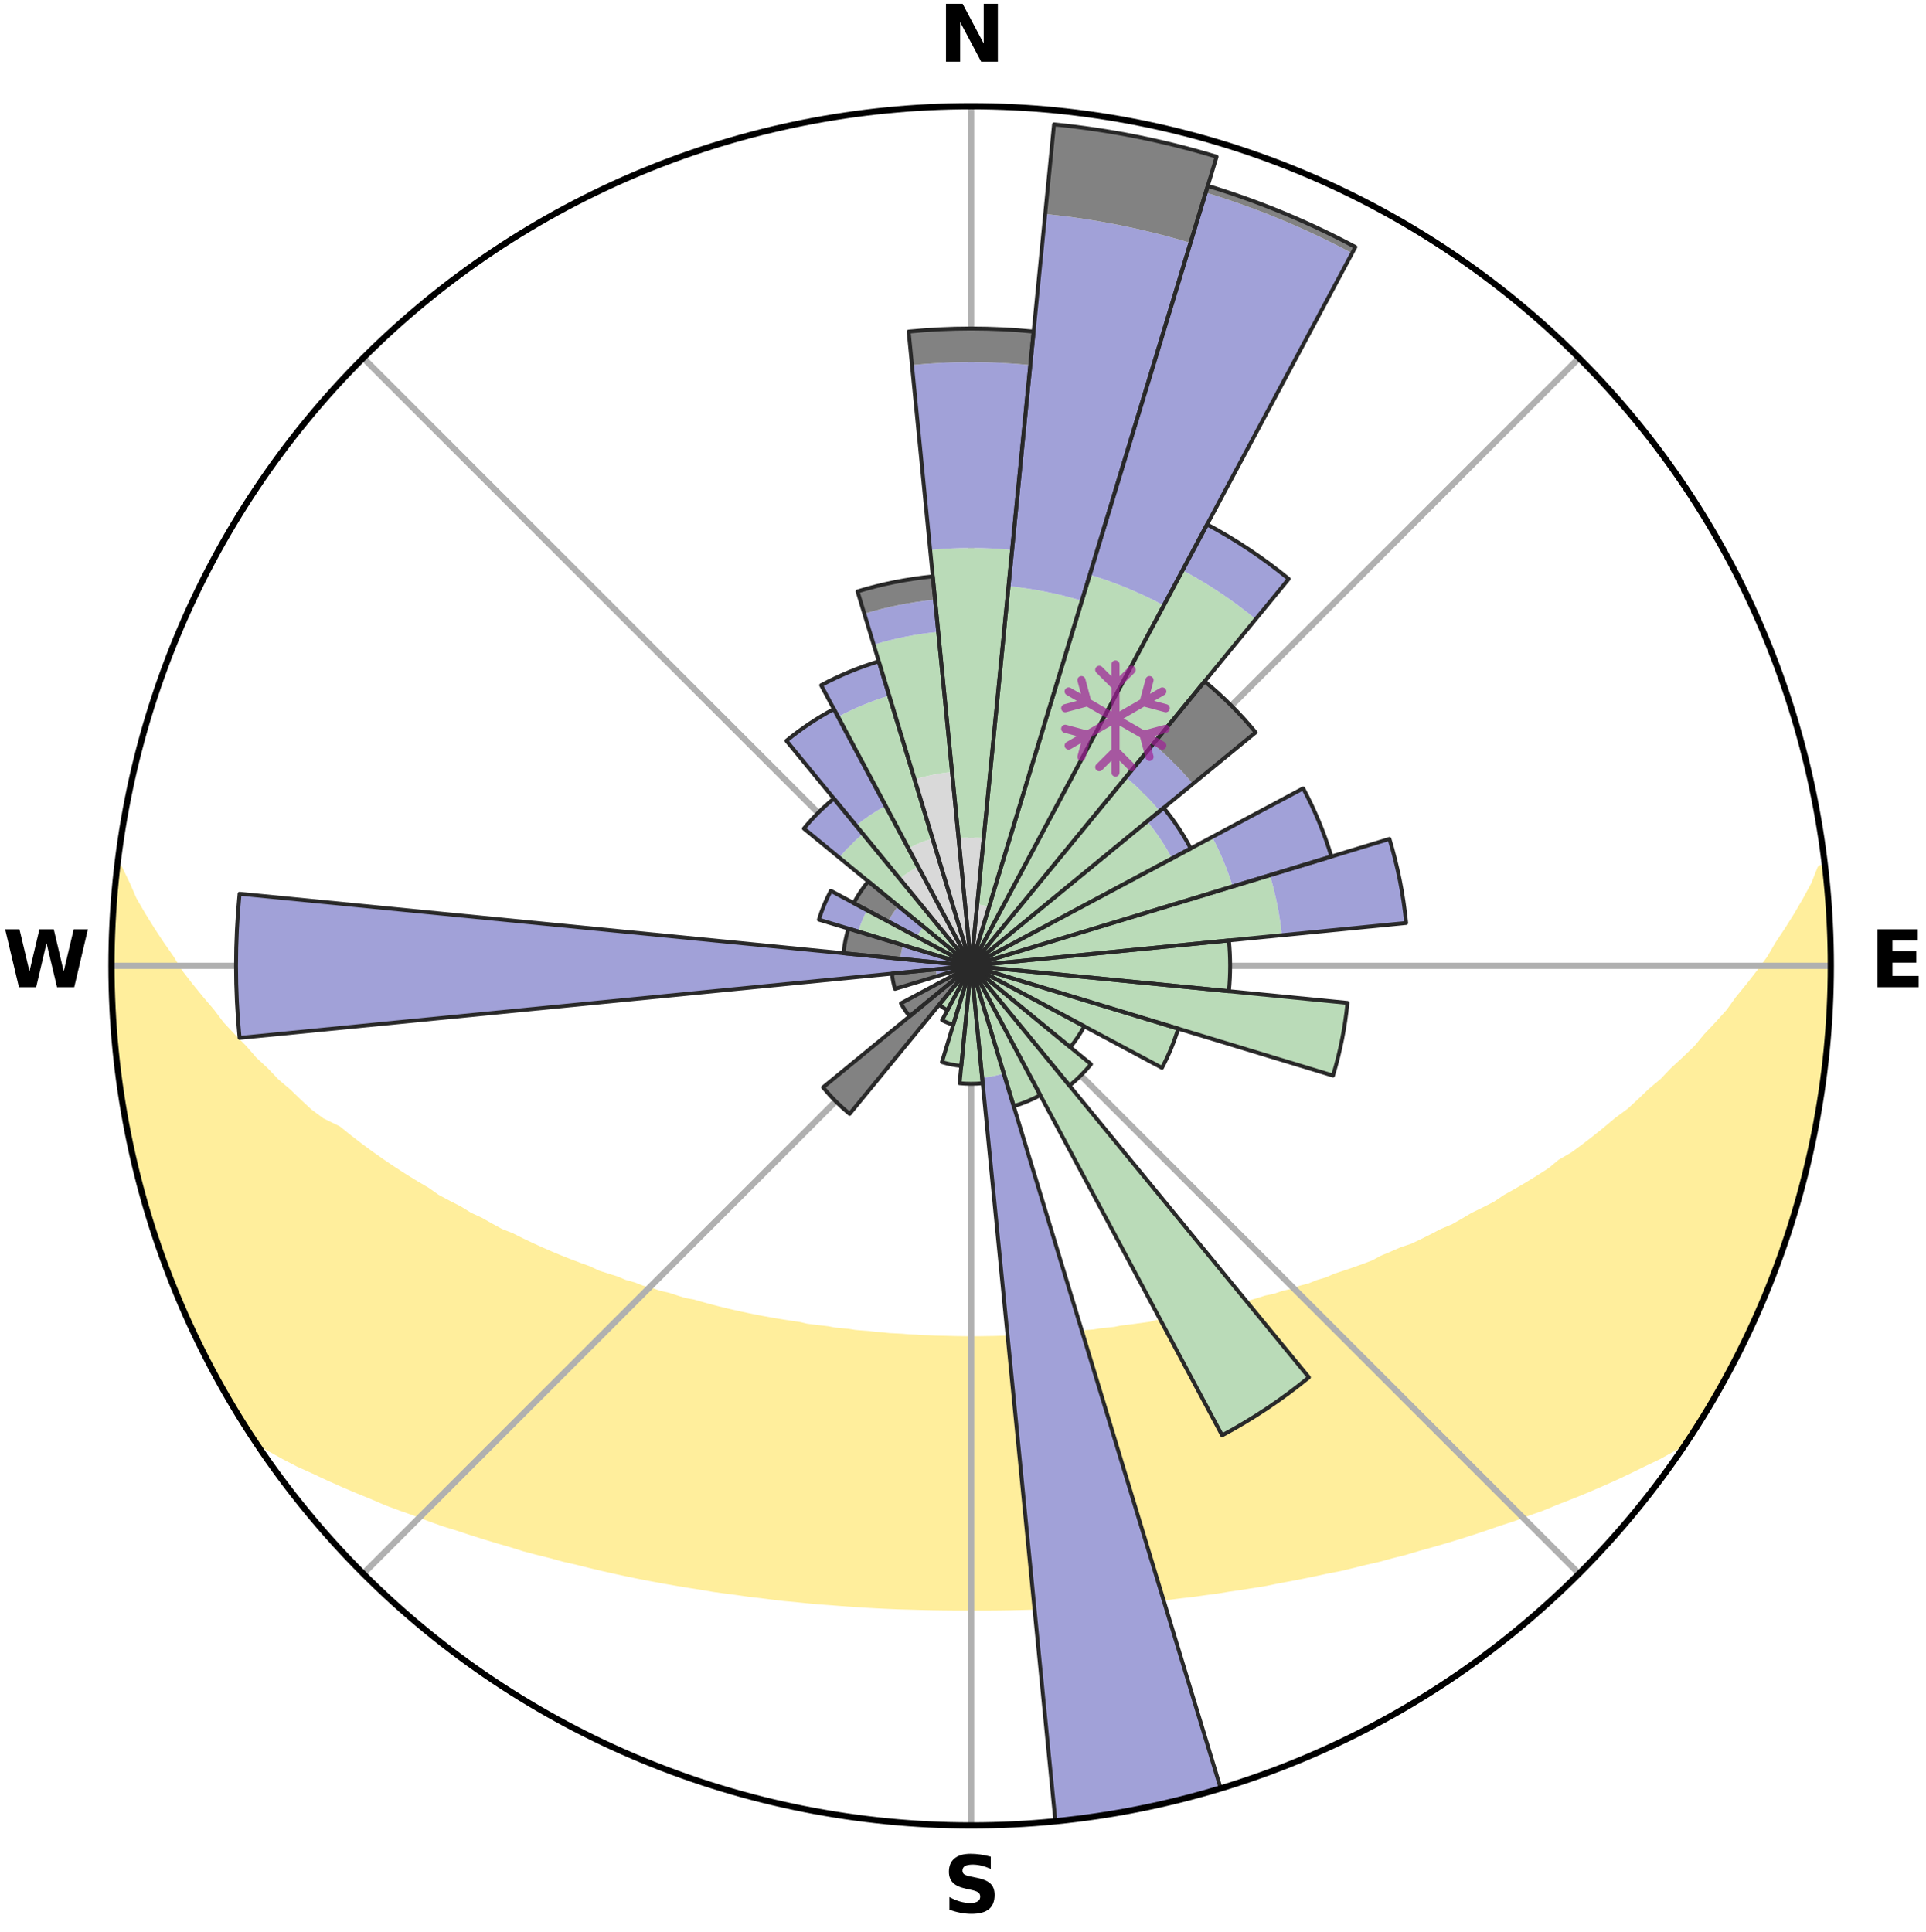 <?xml version="1.0" encoding="utf-8" standalone="no"?>
<!DOCTYPE svg PUBLIC "-//W3C//DTD SVG 1.1//EN"
  "http://www.w3.org/Graphics/SVG/1.1/DTD/svg11.dtd">
<svg xmlns:xlink="http://www.w3.org/1999/xlink" width="248.41pt" height="249.158pt" viewBox="0 0 248.41 249.158" xmlns="http://www.w3.org/2000/svg" version="1.1">
 <title>Ski Rose for Sun Valley - Dollar Mountain</title>
 <defs>
  <style type="text/css">*{stroke-linejoin: round; stroke-linecap: butt}</style>
 </defs>
 <g id="figure_1">
  <g id="patch_1">
   <path d="M 0 249.158 
L 248.41 249.158 
L 248.41 0 
L 0 0 
z
" style="fill: #ffffff"/>
  </g>
  <g id="axes_1">
   <g id="patch_2">
    <path d="M 236.135 124.579 
C 236.135 110.018 233.267 95.599 227.695 82.147 
C 222.122 68.695 213.955 56.471 203.659 46.175 
C 193.363 35.879 181.139 27.711 167.687 22.139 
C 154.235 16.567 139.815 13.699 125.255 13.699 
C 110.694 13.699 96.275 16.567 82.823 22.139 
C 69.371 27.711 57.147 35.879 46.851 46.175 
C 36.555 56.471 28.387 68.695 22.815 82.147 
C 17.243 95.599 14.375 110.018 14.375 124.579 
C 14.375 139.14 17.243 153.559 22.815 167.011 
C 28.387 180.463 36.555 192.687 46.851 202.983 
C 57.147 213.279 69.371 221.447 82.823 227.019 
C 96.275 232.591 110.694 235.459 125.255 235.459 
C 139.815 235.459 154.235 232.591 167.687 227.019 
C 181.139 221.447 193.363 213.279 203.659 202.983 
C 213.955 192.687 222.122 180.463 227.695 167.011 
C 233.267 153.559 236.135 139.14 236.135 124.579 
M 125.255 124.579 
C 125.255 124.579 125.255 124.579 125.255 124.579 
C 125.255 124.579 125.255 124.579 125.255 124.579 
C 125.255 124.579 125.255 124.579 125.255 124.579 
C 125.255 124.579 125.255 124.579 125.255 124.579 
C 125.255 124.579 125.255 124.579 125.255 124.579 
C 125.255 124.579 125.255 124.579 125.255 124.579 
C 125.255 124.579 125.255 124.579 125.255 124.579 
C 125.255 124.579 125.255 124.579 125.255 124.579 
C 125.255 124.579 125.255 124.579 125.255 124.579 
C 125.255 124.579 125.255 124.579 125.255 124.579 
C 125.255 124.579 125.255 124.579 125.255 124.579 
C 125.255 124.579 125.255 124.579 125.255 124.579 
C 125.255 124.579 125.255 124.579 125.255 124.579 
C 125.255 124.579 125.255 124.579 125.255 124.579 
C 125.255 124.579 125.255 124.579 125.255 124.579 
C 125.255 124.579 125.255 124.579 125.255 124.579 
z
" style="fill: #ffffff"/>
   </g>
   <g id="PolyCollection_1">
    <defs>
     <path id="mabb117405b" d="M 235.267 -137.113 
L 234.88 -137.069 
L 234.083 -135.058 
L 233.005 -133.059 
L 231.86 -131.099 
L 230.66 -129.181 
L 229.415 -127.307 
L 228.35 -125.479 
L 227.029 -123.691 
L 225.674 -121.949 
L 224.288 -120.255 
L 223.094 -118.595 
L 221.652 -116.992 
L 220.185 -115.438 
L 218.915 -113.908 
L 217.404 -112.447 
L 215.873 -111.036 
L 214.541 -109.638 
L 212.976 -108.321 
L 211.611 -107.01 
L 210.23 -105.741 
L 208.625 -104.564 
L 207.219 -103.382 
L 205.802 -102.241 
L 204.376 -101.142 
L 202.941 -100.085 
L 201.299 -99.135 
L 200.051 -98.092 
L 198.599 -97.157 
L 197.144 -96.261 
L 195.687 -95.405 
L 194.229 -94.588 
L 192.956 -93.726 
L 191.499 -92.982 
L 190.044 -92.276 
L 188.769 -91.516 
L 187.492 -90.787 
L 186.048 -90.184 
L 184.776 -89.519 
L 183.505 -88.883 
L 182.238 -88.277 
L 180.82 -87.802 
L 179.563 -87.254 
L 178.313 -86.733 
L 177.211 -86.134 
L 175.969 -85.665 
L 174.734 -85.221 
L 173.508 -84.802 
L 172.29 -84.407 
L 171.206 -83.925 
L 170.003 -83.575 
L 168.927 -83.136 
L 167.742 -82.827 
L 166.677 -82.428 
L 165.51 -82.158 
L 164.458 -81.797 
L 163.312 -81.563 
L 162.273 -81.236 
L 161.239 -80.927 
L 160.211 -80.633 
L 159.107 -80.462 
L 158.095 -80.198 
L 157.089 -79.949 
L 156.09 -79.714 
L 155.097 -79.492 
L 154.112 -79.282 
L 153.133 -79.085 
L 152.162 -78.9 
L 151.198 -78.725 
L 150.241 -78.561 
L 149.291 -78.407 
L 148.392 -78.174 
L 147.453 -78.04 
L 146.521 -77.915 
L 145.596 -77.797 
L 144.678 -77.687 
L 143.796 -77.509 
L 142.889 -77.415 
L 141.988 -77.327 
L 141.115 -77.178 
L 140.224 -77.103 
L 139.338 -77.034 
L 138.474 -76.912 
L 137.597 -76.854 
L 136.726 -76.8 
L 135.869 -76.703 
L 135.004 -76.658 
L 134.151 -76.577 
L 133.293 -76.542 
L 132.444 -76.477 
L 131.591 -76.45 
L 130.741 -76.424 
L 129.896 -76.38 
L 129.05 -76.361 
L 128.206 -76.332 
L 127.362 -76.32 
L 126.519 -76.305 
L 125.676 -76.299 
L 124.834 -76.3 
L 123.991 -76.31 
L 123.148 -76.321 
L 122.305 -76.346 
L 121.46 -76.364 
L 120.614 -76.383 
L 119.769 -76.427 
L 118.919 -76.453 
L 118.071 -76.513 
L 117.217 -76.547 
L 116.366 -76.621 
L 115.506 -76.664 
L 114.642 -76.709 
L 113.786 -76.806 
L 112.914 -76.861 
L 112.053 -76.976 
L 111.174 -77.042 
L 110.289 -77.112 
L 109.42 -77.253 
L 108.525 -77.336 
L 107.624 -77.424 
L 106.747 -77.594 
L 105.836 -77.698 
L 104.918 -77.808 
L 103.994 -77.926 
L 103.103 -78.137 
L 102.168 -78.274 
L 101.226 -78.419 
L 100.276 -78.574 
L 99.319 -78.738 
L 98.356 -78.913 
L 97.385 -79.099 
L 96.407 -79.297 
L 95.422 -79.506 
L 94.43 -79.729 
L 93.432 -79.964 
L 92.426 -80.214 
L 91.415 -80.478 
L 90.397 -80.757 
L 89.373 -81.051 
L 88.251 -81.253 
L 87.212 -81.58 
L 86.169 -81.924 
L 85.016 -82.176 
L 83.959 -82.556 
L 82.786 -82.845 
L 81.718 -83.264 
L 80.527 -83.593 
L 79.449 -84.053 
L 78.241 -84.426 
L 77.024 -84.821 
L 75.934 -85.348 
L 74.704 -85.79 
L 73.467 -86.258 
L 72.223 -86.752 
L 70.973 -87.272 
L 69.718 -87.82 
L 68.459 -88.396 
L 67.196 -89 
L 65.93 -89.634 
L 64.495 -90.203 
L 63.223 -90.898 
L 61.951 -91.625 
L 60.502 -92.294 
L 59.229 -93.087 
L 57.776 -93.827 
L 56.321 -94.606 
L 55.054 -95.501 
L 53.602 -96.354 
L 52.151 -97.247 
L 50.703 -98.179 
L 49.259 -99.151 
L 47.821 -100.164 
L 46.39 -101.218 
L 44.967 -102.313 
L 43.554 -103.45 
L 41.466 -104.463 
L 39.862 -105.648 
L 38.482 -106.925 
L 37.117 -108.244 
L 35.554 -109.568 
L 34.223 -110.974 
L 32.694 -112.393 
L 31.404 -113.886 
L 29.917 -115.399 
L 28.452 -116.961 
L 27.233 -118.584 
L 25.821 -120.238 
L 24.438 -121.939 
L 23.087 -123.687 
L 21.989 -125.48 
L 20.708 -127.317 
L 19.469 -129.198 
L 18.277 -131.122 
L 17.142 -133.088 
L 16.28 -135.072 
L 15.297 -137.107 
L 15.106 -137.129 
L 15.106 -137.129 
L 15.019 -135.194 
L 14.773 -133.274 
L 14.599 -131.347 
L 14.612 -129.41 
L 14.464 -127.48 
L 14.389 -125.547 
L 14.457 -123.612 
L 14.448 -121.677 
L 14.621 -119.749 
L 14.632 -117.813 
L 14.721 -115.88 
L 14.939 -113.957 
L 15.092 -112.028 
L 15.366 -110.112 
L 15.772 -108.217 
L 15.966 -106.29 
L 16.247 -104.376 
L 16.633 -102.48 
L 17.104 -100.603 
L 17.479 -98.704 
L 17.949 -96.828 
L 18.506 -94.975 
L 18.977 -93.098 
L 19.531 -91.245 
L 20.177 -89.42 
L 20.743 -87.569 
L 21.448 -85.767 
L 22.12 -83.953 
L 22.822 -82.15 
L 23.618 -80.386 
L 24.387 -78.611 
L 25.194 -76.852 
L 26.041 -75.113 
L 26.932 -73.395 
L 27.869 -71.703 
L 28.771 -69.991 
L 29.73 -68.311 
L 30.727 -66.652 
L 31.743 -65.005 
L 32.927 -63.469 
L 34.825 -62.428 
L 36.68 -61.399 
L 38.553 -60.423 
L 40.503 -59.546 
L 42.387 -58.663 
L 44.271 -57.821 
L 46.153 -57.02 
L 48.03 -56.256 
L 49.84 -55.474 
L 51.705 -54.783 
L 53.561 -54.126 
L 55.353 -53.447 
L 57.138 -52.799 
L 58.966 -52.238 
L 60.734 -51.651 
L 62.492 -51.093 
L 64.241 -50.563 
L 65.98 -50.06 
L 67.667 -49.529 
L 69.387 -49.078 
L 71.096 -48.651 
L 72.757 -48.194 
L 74.444 -47.813 
L 76.087 -47.401 
L 77.722 -47.012 
L 79.347 -46.644 
L 80.964 -46.296 
L 82.572 -45.967 
L 84.171 -45.657 
L 85.76 -45.365 
L 87.341 -45.09 
L 88.912 -44.831 
L 90.474 -44.588 
L 92.011 -44.32 
L 93.556 -44.107 
L 95.094 -43.909 
L 96.61 -43.687 
L 98.131 -43.514 
L 99.634 -43.321 
L 101.132 -43.142 
L 102.633 -43.007 
L 104.119 -42.853 
L 105.601 -42.713 
L 107.082 -42.609 
L 108.554 -42.491 
L 110.021 -42.385 
L 111.485 -42.291 
L 112.944 -42.207 
L 114.401 -42.135 
L 115.855 -42.073 
L 117.307 -42.034 
L 118.755 -41.991 
L 120.202 -41.958 
L 121.647 -41.936 
L 123.09 -41.922 
L 124.533 -41.919 
L 125.976 -41.918 
L 127.419 -41.921 
L 128.863 -41.933 
L 130.308 -41.955 
L 131.755 -41.987 
L 133.203 -42.03 
L 134.654 -42.082 
L 136.107 -42.145 
L 137.564 -42.219 
L 139.026 -42.285 
L 140.49 -42.379 
L 141.957 -42.485 
L 143.429 -42.602 
L 144.905 -42.731 
L 146.393 -42.844 
L 147.88 -42.997 
L 149.371 -43.163 
L 150.878 -43.311 
L 152.382 -43.504 
L 153.904 -43.675 
L 155.421 -43.896 
L 156.958 -44.096 
L 158.488 -44.348 
L 160.042 -44.575 
L 161.604 -44.818 
L 163.176 -45.075 
L 164.735 -45.395 
L 166.322 -45.689 
L 167.921 -45.999 
L 169.527 -46.329 
L 171.143 -46.677 
L 172.798 -46.996 
L 174.432 -47.386 
L 176.077 -47.796 
L 177.765 -48.177 
L 179.426 -48.634 
L 181.135 -49.061 
L 182.815 -49.566 
L 184.544 -50.043 
L 186.284 -50.545 
L 188.033 -51.075 
L 189.792 -51.633 
L 191.56 -52.22 
L 193.336 -52.836 
L 195.174 -53.429 
L 196.966 -54.109 
L 198.824 -54.765 
L 200.629 -55.511 
L 202.499 -56.239 
L 204.378 -57.002 
L 206.259 -57.804 
L 208.145 -58.646 
L 210.029 -59.53 
L 211.911 -60.457 
L 213.852 -61.383 
L 215.707 -62.413 
L 217.604 -63.455 
L 218.766 -65.006 
L 219.745 -66.675 
L 220.787 -68.306 
L 221.71 -70.008 
L 222.698 -71.672 
L 223.606 -73.381 
L 224.475 -75.11 
L 225.189 -76.913 
L 226.003 -78.665 
L 226.932 -80.369 
L 227.649 -82.166 
L 228.404 -83.948 
L 229.051 -85.771 
L 229.719 -87.586 
L 230.39 -89.401 
L 230.915 -91.264 
L 231.5 -93.108 
L 232.039 -94.965 
L 232.51 -96.841 
L 233.055 -98.699 
L 233.452 -100.592 
L 233.804 -102.494 
L 234.238 -104.38 
L 234.568 -106.286 
L 234.793 -108.209 
L 235.166 -110.109 
L 235.309 -112.04 
L 235.558 -113.958 
L 235.772 -115.881 
L 235.845 -117.815 
L 236.028 -119.743 
L 235.981 -121.68 
L 236.092 -123.612 
L 236.13 -125.547 
L 235.978 -127.478 
L 235.986 -129.414 
L 235.923 -131.348 
L 235.71 -133.272 
L 235.621 -135.206 
L 235.267 -137.113 
z
" style="stroke: #ffee9c"/>
    </defs>
    <g clip-path="url(#pc0b622feed)">
     <use xlink:href="#mabb117405b" x="0" y="249.158" style="fill: #ffee9c; stroke: #ffee9c"/>
    </g>
   </g>
   <g id="matplotlib.axis_1">
    <g id="xtick_1">
     <g id="line2d_1">
      <path d="M 125.255 124.579 
L 125.255 13.699 
" clip-path="url(#pc0b622feed)" style="fill: none; stroke: #b0b0b0; stroke-width: 0.8; stroke-linecap: square"/>
     </g>
     <g id="text_1">
      <!-- N -->
      <g transform="translate(121.07 7.958) scale(0.1 -0.1)">
       <defs>
        <path id="DejaVuSans-Bold-4e" d="M 588 4666 
L 1931 4666 
L 3628 1466 
L 3628 4666 
L 4769 4666 
L 4769 0 
L 3425 0 
L 1728 3200 
L 1728 0 
L 588 0 
L 588 4666 
z
" transform="scale(0.016)"/>
       </defs>
       <use xlink:href="#DejaVuSans-Bold-4e"/>
      </g>
     </g>
    </g>
    <g id="xtick_2">
     <g id="line2d_2">
      <path d="M 125.255 124.579 
L 203.659 46.175 
" clip-path="url(#pc0b622feed)" style="fill: none; stroke: #b0b0b0; stroke-width: 0.8; stroke-linecap: square"/>
     </g>
    </g>
    <g id="xtick_3">
     <g id="line2d_3">
      <path d="M 125.255 124.579 
L 236.135 124.579 
" clip-path="url(#pc0b622feed)" style="fill: none; stroke: #b0b0b0; stroke-width: 0.8; stroke-linecap: square"/>
     </g>
     <g id="text_2">
      <!-- E -->
      <g transform="translate(241.219 127.338) scale(0.1 -0.1)">
       <defs>
        <path id="DejaVuSans-Bold-45" d="M 588 4666 
L 3834 4666 
L 3834 3756 
L 1791 3756 
L 1791 2888 
L 3713 2888 
L 3713 1978 
L 1791 1978 
L 1791 909 
L 3903 909 
L 3903 0 
L 588 0 
L 588 4666 
z
" transform="scale(0.016)"/>
       </defs>
       <use xlink:href="#DejaVuSans-Bold-45"/>
      </g>
     </g>
    </g>
    <g id="xtick_4">
     <g id="line2d_4">
      <path d="M 125.255 124.579 
L 203.659 202.983 
" clip-path="url(#pc0b622feed)" style="fill: none; stroke: #b0b0b0; stroke-width: 0.8; stroke-linecap: square"/>
     </g>
    </g>
    <g id="xtick_5">
     <g id="line2d_5">
      <path d="M 125.255 124.579 
L 125.255 235.459 
" clip-path="url(#pc0b622feed)" style="fill: none; stroke: #b0b0b0; stroke-width: 0.8; stroke-linecap: square"/>
     </g>
     <g id="text_3">
      <!-- S -->
      <g transform="translate(121.654 246.718) scale(0.1 -0.1)">
       <defs>
        <path id="DejaVuSans-Bold-53" d="M 3834 4519 
L 3834 3531 
Q 3450 3703 3084 3790 
Q 2719 3878 2394 3878 
Q 1963 3878 1756 3759 
Q 1550 3641 1550 3391 
Q 1550 3203 1689 3098 
Q 1828 2994 2194 2919 
L 2706 2816 
Q 3484 2659 3812 2340 
Q 4141 2022 4141 1434 
Q 4141 663 3683 286 
Q 3225 -91 2284 -91 
Q 1841 -91 1394 -6 
Q 947 78 500 244 
L 500 1259 
Q 947 1022 1364 901 
Q 1781 781 2169 781 
Q 2563 781 2772 912 
Q 2981 1044 2981 1288 
Q 2981 1506 2839 1625 
Q 2697 1744 2272 1838 
L 1806 1941 
Q 1106 2091 782 2419 
Q 459 2747 459 3303 
Q 459 4000 909 4375 
Q 1359 4750 2203 4750 
Q 2588 4750 2994 4692 
Q 3400 4634 3834 4519 
z
" transform="scale(0.016)"/>
       </defs>
       <use xlink:href="#DejaVuSans-Bold-53"/>
      </g>
     </g>
    </g>
    <g id="xtick_6">
     <g id="line2d_6">
      <path d="M 125.255 124.579 
L 46.851 202.983 
" clip-path="url(#pc0b622feed)" style="fill: none; stroke: #b0b0b0; stroke-width: 0.8; stroke-linecap: square"/>
     </g>
    </g>
    <g id="xtick_7">
     <g id="line2d_7">
      <path d="M 125.255 124.579 
L 14.375 124.579 
" clip-path="url(#pc0b622feed)" style="fill: none; stroke: #b0b0b0; stroke-width: 0.8; stroke-linecap: square"/>
     </g>
     <g id="text_4">
      <!-- W -->
      <g transform="translate(0.36 127.338) scale(0.1 -0.1)">
       <defs>
        <path id="DejaVuSans-Bold-57" d="M 191 4666 
L 1344 4666 
L 2150 1275 
L 2950 4666 
L 4109 4666 
L 4909 1275 
L 5716 4666 
L 6859 4666 
L 5759 0 
L 4372 0 
L 3525 3547 
L 2688 0 
L 1300 0 
L 191 4666 
z
" transform="scale(0.016)"/>
       </defs>
       <use xlink:href="#DejaVuSans-Bold-57"/>
      </g>
     </g>
    </g>
    <g id="xtick_8">
     <g id="line2d_8">
      <path d="M 125.255 124.579 
L 46.851 46.175 
" clip-path="url(#pc0b622feed)" style="fill: none; stroke: #b0b0b0; stroke-width: 0.8; stroke-linecap: square"/>
     </g>
    </g>
   </g>
   <g id="matplotlib.axis_2"/>
   <g id="patch_3">
    <path d="M 125.255 124.579 
C 125.255 124.579 125.255 124.579 125.255 124.579 
C 125.255 124.579 125.255 124.579 125.255 124.579 
L 126.876 108.116 
C 126.337 108.062 125.796 108.036 125.255 108.036 
C 124.713 108.036 124.172 108.062 123.633 108.116 
z
" clip-path="url(#pc0b622feed)" style="fill: #d9d9d9"/>
   </g>
   <g id="patch_4">
    <path d="M 125.255 124.579 
C 125.255 124.579 125.255 124.579 125.255 124.579 
C 125.255 124.579 125.255 124.579 125.255 124.579 
L 127.562 116.974 
C 127.313 116.899 127.06 116.835 126.805 116.785 
C 126.55 116.734 126.293 116.696 126.034 116.67 
z
" clip-path="url(#pc0b622feed)" style="fill: #d9d9d9"/>
   </g>
   <g id="patch_5">
    <path d="M 125.255 124.579 
C 125.255 124.579 125.255 124.579 125.255 124.579 
C 125.255 124.579 125.255 124.579 125.255 124.579 
L 125.255 124.579 
C 125.255 124.579 125.255 124.579 125.255 124.579 
C 125.255 124.579 125.255 124.579 125.255 124.579 
z
" clip-path="url(#pc0b622feed)" style="fill: #d9d9d9"/>
   </g>
   <g id="patch_6">
    <path d="M 125.255 124.579 
C 125.255 124.579 125.255 124.579 125.255 124.579 
C 125.255 124.579 125.255 124.579 125.255 124.579 
L 125.255 124.579 
C 125.255 124.579 125.255 124.579 125.255 124.579 
C 125.255 124.579 125.255 124.579 125.255 124.579 
z
" clip-path="url(#pc0b622feed)" style="fill: #d9d9d9"/>
   </g>
   <g id="patch_7">
    <path d="M 125.255 124.579 
C 125.255 124.579 125.255 124.579 125.255 124.579 
C 125.255 124.579 125.255 124.579 125.255 124.579 
L 125.255 124.579 
C 125.255 124.579 125.255 124.579 125.255 124.579 
C 125.255 124.579 125.255 124.579 125.255 124.579 
z
" clip-path="url(#pc0b622feed)" style="fill: #d9d9d9"/>
   </g>
   <g id="patch_8">
    <path d="M 125.255 124.579 
C 125.255 124.579 125.255 124.579 125.255 124.579 
C 125.255 124.579 125.255 124.579 125.255 124.579 
L 125.255 124.579 
C 125.255 124.579 125.255 124.579 125.255 124.579 
C 125.255 124.579 125.255 124.579 125.255 124.579 
z
" clip-path="url(#pc0b622feed)" style="fill: #d9d9d9"/>
   </g>
   <g id="patch_9">
    <path d="M 125.255 124.579 
C 125.255 124.579 125.255 124.579 125.255 124.579 
C 125.255 124.579 125.255 124.579 125.255 124.579 
L 125.255 124.579 
C 125.255 124.579 125.255 124.579 125.255 124.579 
C 125.255 124.579 125.255 124.579 125.255 124.579 
z
" clip-path="url(#pc0b622feed)" style="fill: #d9d9d9"/>
   </g>
   <g id="patch_10">
    <path d="M 125.255 124.579 
C 125.255 124.579 125.255 124.579 125.255 124.579 
C 125.255 124.579 125.255 124.579 125.255 124.579 
L 125.255 124.579 
C 125.255 124.579 125.255 124.579 125.255 124.579 
C 125.255 124.579 125.255 124.579 125.255 124.579 
z
" clip-path="url(#pc0b622feed)" style="fill: #d9d9d9"/>
   </g>
   <g id="patch_11">
    <path d="M 125.255 124.579 
C 125.255 124.579 125.255 124.579 125.255 124.579 
C 125.255 124.579 125.255 124.579 125.255 124.579 
L 125.255 124.579 
C 125.255 124.579 125.255 124.579 125.255 124.579 
C 125.255 124.579 125.255 124.579 125.255 124.579 
z
" clip-path="url(#pc0b622feed)" style="fill: #d9d9d9"/>
   </g>
   <g id="patch_12">
    <path d="M 125.255 124.579 
C 125.255 124.579 125.255 124.579 125.255 124.579 
C 125.255 124.579 125.255 124.579 125.255 124.579 
L 125.255 124.579 
C 125.255 124.579 125.255 124.579 125.255 124.579 
C 125.255 124.579 125.255 124.579 125.255 124.579 
z
" clip-path="url(#pc0b622feed)" style="fill: #d9d9d9"/>
   </g>
   <g id="patch_13">
    <path d="M 125.255 124.579 
C 125.255 124.579 125.255 124.579 125.255 124.579 
C 125.255 124.579 125.255 124.579 125.255 124.579 
L 125.255 124.579 
C 125.255 124.579 125.255 124.579 125.255 124.579 
C 125.255 124.579 125.255 124.579 125.255 124.579 
z
" clip-path="url(#pc0b622feed)" style="fill: #d9d9d9"/>
   </g>
   <g id="patch_14">
    <path d="M 125.255 124.579 
C 125.255 124.579 125.255 124.579 125.255 124.579 
C 125.255 124.579 125.255 124.579 125.255 124.579 
L 125.255 124.579 
C 125.255 124.579 125.255 124.579 125.255 124.579 
C 125.255 124.579 125.255 124.579 125.255 124.579 
z
" clip-path="url(#pc0b622feed)" style="fill: #d9d9d9"/>
   </g>
   <g id="patch_15">
    <path d="M 125.255 124.579 
C 125.255 124.579 125.255 124.579 125.255 124.579 
C 125.255 124.579 125.255 124.579 125.255 124.579 
L 125.255 124.579 
C 125.255 124.579 125.255 124.579 125.255 124.579 
C 125.255 124.579 125.255 124.579 125.255 124.579 
z
" clip-path="url(#pc0b622feed)" style="fill: #d9d9d9"/>
   </g>
   <g id="patch_16">
    <path d="M 125.255 124.579 
C 125.255 124.579 125.255 124.579 125.255 124.579 
C 125.255 124.579 125.255 124.579 125.255 124.579 
L 125.255 124.579 
C 125.255 124.579 125.255 124.579 125.255 124.579 
C 125.255 124.579 125.255 124.579 125.255 124.579 
z
" clip-path="url(#pc0b622feed)" style="fill: #d9d9d9"/>
   </g>
   <g id="patch_17">
    <path d="M 125.255 124.579 
C 125.255 124.579 125.255 124.579 125.255 124.579 
C 125.255 124.579 125.255 124.579 125.255 124.579 
L 125.255 124.579 
C 125.255 124.579 125.255 124.579 125.255 124.579 
C 125.255 124.579 125.255 124.579 125.255 124.579 
z
" clip-path="url(#pc0b622feed)" style="fill: #d9d9d9"/>
   </g>
   <g id="patch_18">
    <path d="M 125.255 124.579 
C 125.255 124.579 125.255 124.579 125.255 124.579 
C 125.255 124.579 125.255 124.579 125.255 124.579 
L 125.255 124.579 
C 125.255 124.579 125.255 124.579 125.255 124.579 
C 125.255 124.579 125.255 124.579 125.255 124.579 
z
" clip-path="url(#pc0b622feed)" style="fill: #d9d9d9"/>
   </g>
   <g id="patch_19">
    <path d="M 125.255 124.579 
C 125.255 124.579 125.255 124.579 125.255 124.579 
C 125.255 124.579 125.255 124.579 125.255 124.579 
L 125.255 124.579 
C 125.255 124.579 125.255 124.579 125.255 124.579 
C 125.255 124.579 125.255 124.579 125.255 124.579 
z
" clip-path="url(#pc0b622feed)" style="fill: #d9d9d9"/>
   </g>
   <g id="patch_20">
    <path d="M 125.255 124.579 
C 125.255 124.579 125.255 124.579 125.255 124.579 
C 125.255 124.579 125.255 124.579 125.255 124.579 
L 125.255 124.579 
C 125.255 124.579 125.255 124.579 125.255 124.579 
C 125.255 124.579 125.255 124.579 125.255 124.579 
z
" clip-path="url(#pc0b622feed)" style="fill: #d9d9d9"/>
   </g>
   <g id="patch_21">
    <path d="M 125.255 124.579 
C 125.255 124.579 125.255 124.579 125.255 124.579 
C 125.255 124.579 125.255 124.579 125.255 124.579 
L 125.255 124.579 
C 125.255 124.579 125.255 124.579 125.255 124.579 
C 125.255 124.579 125.255 124.579 125.255 124.579 
z
" clip-path="url(#pc0b622feed)" style="fill: #d9d9d9"/>
   </g>
   <g id="patch_22">
    <path d="M 125.255 124.579 
C 125.255 124.579 125.255 124.579 125.255 124.579 
C 125.255 124.579 125.255 124.579 125.255 124.579 
L 125.255 124.579 
C 125.255 124.579 125.255 124.579 125.255 124.579 
C 125.255 124.579 125.255 124.579 125.255 124.579 
z
" clip-path="url(#pc0b622feed)" style="fill: #d9d9d9"/>
   </g>
   <g id="patch_23">
    <path d="M 125.255 124.579 
C 125.255 124.579 125.255 124.579 125.255 124.579 
C 125.255 124.579 125.255 124.579 125.255 124.579 
L 125.255 124.579 
C 125.255 124.579 125.255 124.579 125.255 124.579 
C 125.255 124.579 125.255 124.579 125.255 124.579 
z
" clip-path="url(#pc0b622feed)" style="fill: #d9d9d9"/>
   </g>
   <g id="patch_24">
    <path d="M 125.255 124.579 
C 125.255 124.579 125.255 124.579 125.255 124.579 
C 125.255 124.579 125.255 124.579 125.255 124.579 
L 125.255 124.579 
C 125.255 124.579 125.255 124.579 125.255 124.579 
C 125.255 124.579 125.255 124.579 125.255 124.579 
z
" clip-path="url(#pc0b622feed)" style="fill: #d9d9d9"/>
   </g>
   <g id="patch_25">
    <path d="M 125.255 124.579 
C 125.255 124.579 125.255 124.579 125.255 124.579 
C 125.255 124.579 125.255 124.579 125.255 124.579 
L 125.255 124.579 
C 125.255 124.579 125.255 124.579 125.255 124.579 
C 125.255 124.579 125.255 124.579 125.255 124.579 
z
" clip-path="url(#pc0b622feed)" style="fill: #d9d9d9"/>
   </g>
   <g id="patch_26">
    <path d="M 125.255 124.579 
C 125.255 124.579 125.255 124.579 125.255 124.579 
C 125.255 124.579 125.255 124.579 125.255 124.579 
L 125.255 124.579 
C 125.255 124.579 125.255 124.579 125.255 124.579 
C 125.255 124.579 125.255 124.579 125.255 124.579 
z
" clip-path="url(#pc0b622feed)" style="fill: #d9d9d9"/>
   </g>
   <g id="patch_27">
    <path d="M 125.255 124.579 
C 125.255 124.579 125.255 124.579 125.255 124.579 
C 125.255 124.579 125.255 124.579 125.255 124.579 
L 125.255 124.579 
C 125.255 124.579 125.255 124.579 125.255 124.579 
C 125.255 124.579 125.255 124.579 125.255 124.579 
z
" clip-path="url(#pc0b622feed)" style="fill: #d9d9d9"/>
   </g>
   <g id="patch_28">
    <path d="M 125.255 124.579 
C 125.255 124.579 125.255 124.579 125.255 124.579 
C 125.255 124.579 125.255 124.579 125.255 124.579 
L 125.255 124.579 
C 125.255 124.579 125.255 124.579 125.255 124.579 
C 125.255 124.579 125.255 124.579 125.255 124.579 
z
" clip-path="url(#pc0b622feed)" style="fill: #d9d9d9"/>
   </g>
   <g id="patch_29">
    <path d="M 125.255 124.579 
C 125.255 124.579 125.255 124.579 125.255 124.579 
C 125.255 124.579 125.255 124.579 125.255 124.579 
L 125.255 124.579 
C 125.255 124.579 125.255 124.579 125.255 124.579 
C 125.255 124.579 125.255 124.579 125.255 124.579 
z
" clip-path="url(#pc0b622feed)" style="fill: #d9d9d9"/>
   </g>
   <g id="patch_30">
    <path d="M 125.255 124.579 
C 125.255 124.579 125.255 124.579 125.255 124.579 
C 125.255 124.579 125.255 124.579 125.255 124.579 
L 125.255 124.579 
C 125.255 124.579 125.255 124.579 125.255 124.579 
C 125.255 124.579 125.255 124.579 125.255 124.579 
z
" clip-path="url(#pc0b622feed)" style="fill: #d9d9d9"/>
   </g>
   <g id="patch_31">
    <path d="M 125.255 124.579 
C 125.255 124.579 125.255 124.579 125.255 124.579 
C 125.255 124.579 125.255 124.579 125.255 124.579 
L 125.255 124.579 
C 125.255 124.579 125.255 124.579 125.255 124.579 
C 125.255 124.579 125.255 124.579 125.255 124.579 
z
" clip-path="url(#pc0b622feed)" style="fill: #d9d9d9"/>
   </g>
   <g id="patch_32">
    <path d="M 125.255 124.579 
C 125.255 124.579 125.255 124.579 125.255 124.579 
C 125.255 124.579 125.255 124.579 125.255 124.579 
L 118.415 111.783 
C 117.996 112.007 117.589 112.251 117.194 112.515 
C 116.799 112.779 116.417 113.062 116.05 113.363 
z
" clip-path="url(#pc0b622feed)" style="fill: #d9d9d9"/>
   </g>
   <g id="patch_33">
    <path d="M 125.255 124.579 
C 125.255 124.579 125.255 124.579 125.255 124.579 
C 125.255 124.579 125.255 124.579 125.255 124.579 
L 120.271 108.151 
C 119.734 108.314 119.204 108.503 118.685 108.718 
C 118.166 108.933 117.658 109.174 117.162 109.439 
z
" clip-path="url(#pc0b622feed)" style="fill: #d9d9d9"/>
   </g>
   <g id="patch_34">
    <path d="M 125.255 124.579 
C 125.255 124.579 125.255 124.579 125.255 124.579 
C 125.255 124.579 125.255 124.579 125.255 124.579 
L 122.792 99.569 
C 121.973 99.65 121.159 99.771 120.352 99.931 
C 119.545 100.092 118.747 100.292 117.96 100.53 
z
" clip-path="url(#pc0b622feed)" style="fill: #d9d9d9"/>
   </g>
   <g id="patch_35">
    <path d="M 123.633 108.116 
C 124.172 108.062 124.713 108.036 125.255 108.036 
C 125.796 108.036 126.337 108.062 126.876 108.116 
L 130.538 70.939 
C 128.782 70.766 127.019 70.679 125.255 70.679 
C 123.491 70.679 121.727 70.766 119.972 70.939 
z
" clip-path="url(#pc0b622feed)" style="fill: #badbb8"/>
   </g>
   <g id="patch_36">
    <path d="M 126.034 116.67 
C 126.293 116.696 126.55 116.734 126.805 116.785 
C 127.06 116.835 127.313 116.899 127.562 116.974 
L 139.538 77.494 
C 137.997 77.027 136.434 76.635 134.854 76.321 
C 133.274 76.007 131.68 75.77 130.078 75.613 
z
" clip-path="url(#pc0b622feed)" style="fill: #badbb8"/>
   </g>
   <g id="patch_37">
    <path d="M 125.255 124.579 
C 125.255 124.579 125.255 124.579 125.255 124.579 
C 125.255 124.579 125.255 124.579 125.255 124.579 
L 150.104 78.089 
C 148.583 77.275 147.022 76.537 145.428 75.877 
C 143.834 75.217 142.208 74.635 140.557 74.134 
z
" clip-path="url(#pc0b622feed)" style="fill: #badbb8"/>
   </g>
   <g id="patch_38">
    <path d="M 125.255 124.579 
C 125.255 124.579 125.255 124.579 125.255 124.579 
C 125.255 124.579 125.255 124.579 125.255 124.579 
L 161.958 79.856 
C 160.494 78.655 158.972 77.526 157.398 76.474 
C 155.823 75.422 154.198 74.448 152.528 73.555 
z
" clip-path="url(#pc0b622feed)" style="fill: #badbb8"/>
   </g>
   <g id="patch_39">
    <path d="M 125.255 124.579 
C 125.255 124.579 125.255 124.579 125.255 124.579 
C 125.255 124.579 125.255 124.579 125.255 124.579 
L 149.57 104.624 
C 148.917 103.828 148.225 103.065 147.497 102.337 
C 146.769 101.609 146.006 100.917 145.21 100.264 
z
" clip-path="url(#pc0b622feed)" style="fill: #badbb8"/>
   </g>
   <g id="patch_40">
    <path d="M 125.255 124.579 
C 125.255 124.579 125.255 124.579 125.255 124.579 
C 125.255 124.579 125.255 124.579 125.255 124.579 
L 151.165 110.73 
C 150.712 109.882 150.217 109.056 149.683 108.257 
C 149.148 107.457 148.575 106.684 147.965 105.941 
z
" clip-path="url(#pc0b622feed)" style="fill: #badbb8"/>
   </g>
   <g id="patch_41">
    <path d="M 125.255 124.579 
C 125.255 124.579 125.255 124.579 125.255 124.579 
C 125.255 124.579 125.255 124.579 125.255 124.579 
L 158.98 114.349 
C 158.645 113.245 158.257 112.158 157.815 111.092 
C 157.374 110.026 156.88 108.983 156.336 107.966 
z
" clip-path="url(#pc0b622feed)" style="fill: #badbb8"/>
   </g>
   <g id="patch_42">
    <path d="M 125.255 124.579 
C 125.255 124.579 125.255 124.579 125.255 124.579 
C 125.255 124.579 125.255 124.579 125.255 124.579 
L 165.323 120.633 
C 165.194 119.321 165 118.017 164.743 116.724 
C 164.486 115.432 164.165 114.153 163.783 112.892 
z
" clip-path="url(#pc0b622feed)" style="fill: #badbb8"/>
   </g>
   <g id="patch_43">
    <path d="M 125.255 124.579 
C 125.255 124.579 125.255 124.579 125.255 124.579 
C 125.255 124.579 125.255 124.579 125.255 124.579 
L 158.497 127.853 
C 158.604 126.765 158.658 125.672 158.658 124.579 
C 158.658 123.486 158.604 122.393 158.497 121.305 
z
" clip-path="url(#pc0b622feed)" style="fill: #badbb8"/>
   </g>
   <g id="patch_44">
    <path d="M 125.255 124.579 
C 125.255 124.579 125.255 124.579 125.255 124.579 
C 125.255 124.579 125.255 124.579 125.255 124.579 
L 171.928 138.737 
C 172.392 137.21 172.78 135.66 173.091 134.094 
C 173.403 132.529 173.637 130.948 173.794 129.36 
z
" clip-path="url(#pc0b622feed)" style="fill: #badbb8"/>
   </g>
   <g id="patch_45">
    <path d="M 125.255 124.579 
C 125.255 124.579 125.255 124.579 125.255 124.579 
C 125.255 124.579 125.255 124.579 125.255 124.579 
L 149.869 137.735 
C 150.299 136.93 150.69 136.103 151.04 135.259 
C 151.389 134.415 151.697 133.555 151.962 132.681 
z
" clip-path="url(#pc0b622feed)" style="fill: #badbb8"/>
   </g>
   <g id="patch_46">
    <path d="M 125.255 124.579 
C 125.255 124.579 125.255 124.579 125.255 124.579 
C 125.255 124.579 125.255 124.579 125.255 124.579 
L 138.043 135.074 
C 138.386 134.655 138.709 134.22 139.01 133.77 
C 139.311 133.32 139.589 132.855 139.845 132.377 
z
" clip-path="url(#pc0b622feed)" style="fill: #badbb8"/>
   </g>
   <g id="patch_47">
    <path d="M 125.255 124.579 
C 125.255 124.579 125.255 124.579 125.255 124.579 
C 125.255 124.579 125.255 124.579 125.255 124.579 
L 137.943 140.039 
C 138.449 139.624 138.934 139.184 139.397 138.721 
C 139.86 138.258 140.3 137.773 140.715 137.267 
z
" clip-path="url(#pc0b622feed)" style="fill: #badbb8"/>
   </g>
   <g id="patch_48">
    <path d="M 125.255 124.579 
C 125.255 124.579 125.255 124.579 125.255 124.579 
C 125.255 124.579 125.255 124.579 125.255 124.579 
L 157.626 185.141 
C 159.608 184.082 161.537 182.925 163.406 181.677 
C 165.275 180.428 167.082 179.088 168.819 177.662 
z
" clip-path="url(#pc0b622feed)" style="fill: #badbb8"/>
   </g>
   <g id="patch_49">
    <path d="M 125.255 124.579 
C 125.255 124.579 125.255 124.579 125.255 124.579 
C 125.255 124.579 125.255 124.579 125.255 124.579 
L 130.746 142.682 
C 131.339 142.503 131.922 142.294 132.494 142.057 
C 133.066 141.82 133.627 141.555 134.173 141.263 
z
" clip-path="url(#pc0b622feed)" style="fill: #badbb8"/>
   </g>
   <g id="patch_50">
    <path d="M 125.255 124.579 
C 125.255 124.579 125.255 124.579 125.255 124.579 
C 125.255 124.579 125.255 124.579 125.255 124.579 
L 126.677 139.019 
C 127.15 138.972 127.62 138.902 128.085 138.81 
C 128.551 138.717 129.012 138.601 129.467 138.464 
z
" clip-path="url(#pc0b622feed)" style="fill: #badbb8"/>
   </g>
   <g id="patch_51">
    <path d="M 125.255 124.579 
C 125.255 124.579 125.255 124.579 125.255 124.579 
C 125.255 124.579 125.255 124.579 125.255 124.579 
L 123.763 139.723 
C 124.259 139.772 124.757 139.797 125.255 139.797 
C 125.753 139.797 126.251 139.772 126.746 139.723 
z
" clip-path="url(#pc0b622feed)" style="fill: #badbb8"/>
   </g>
   <g id="patch_52">
    <path d="M 125.255 124.579 
C 125.255 124.579 125.255 124.579 125.255 124.579 
C 125.255 124.579 125.255 124.579 125.255 124.579 
L 121.488 136.998 
C 121.894 137.121 122.306 137.224 122.723 137.307 
C 123.14 137.39 123.56 137.452 123.983 137.494 
z
" clip-path="url(#pc0b622feed)" style="fill: #badbb8"/>
   </g>
   <g id="patch_53">
    <path d="M 125.255 124.579 
C 125.255 124.579 125.255 124.579 125.255 124.579 
C 125.255 124.579 125.255 124.579 125.255 124.579 
L 121.509 131.588 
C 121.738 131.71 121.973 131.822 122.214 131.921 
C 122.454 132.021 122.699 132.108 122.948 132.184 
z
" clip-path="url(#pc0b622feed)" style="fill: #badbb8"/>
   </g>
   <g id="patch_54">
    <path d="M 125.255 124.579 
C 125.255 124.579 125.255 124.579 125.255 124.579 
C 125.255 124.579 125.255 124.579 125.255 124.579 
L 121.138 129.595 
C 121.303 129.73 121.473 129.856 121.65 129.974 
C 121.826 130.092 122.009 130.202 122.196 130.302 
z
" clip-path="url(#pc0b622feed)" style="fill: #badbb8"/>
   </g>
   <g id="patch_55">
    <path d="M 125.255 124.579 
C 125.255 124.579 125.255 124.579 125.255 124.579 
C 125.255 124.579 125.255 124.579 125.255 124.579 
L 125.255 124.579 
C 125.255 124.579 125.255 124.579 125.255 124.579 
C 125.255 124.579 125.255 124.579 125.255 124.579 
z
" clip-path="url(#pc0b622feed)" style="fill: #badbb8"/>
   </g>
   <g id="patch_56">
    <path d="M 125.255 124.579 
C 125.255 124.579 125.255 124.579 125.255 124.579 
C 125.255 124.579 125.255 124.579 125.255 124.579 
L 125.255 124.579 
C 125.255 124.579 125.255 124.579 125.255 124.579 
C 125.255 124.579 125.255 124.579 125.255 124.579 
z
" clip-path="url(#pc0b622feed)" style="fill: #badbb8"/>
   </g>
   <g id="patch_57">
    <path d="M 125.255 124.579 
C 125.255 124.579 125.255 124.579 125.255 124.579 
C 125.255 124.579 125.255 124.579 125.255 124.579 
L 125.255 124.579 
C 125.255 124.579 125.255 124.579 125.255 124.579 
C 125.255 124.579 125.255 124.579 125.255 124.579 
z
" clip-path="url(#pc0b622feed)" style="fill: #badbb8"/>
   </g>
   <g id="patch_58">
    <path d="M 125.255 124.579 
C 125.255 124.579 125.255 124.579 125.255 124.579 
C 125.255 124.579 125.255 124.579 125.255 124.579 
L 125.255 124.579 
C 125.255 124.579 125.255 124.579 125.255 124.579 
C 125.255 124.579 125.255 124.579 125.255 124.579 
z
" clip-path="url(#pc0b622feed)" style="fill: #badbb8"/>
   </g>
   <g id="patch_59">
    <path d="M 125.255 124.579 
C 125.255 124.579 125.255 124.579 125.255 124.579 
C 125.255 124.579 125.255 124.579 125.255 124.579 
L 125.255 124.579 
C 125.255 124.579 125.255 124.579 125.255 124.579 
C 125.255 124.579 125.255 124.579 125.255 124.579 
z
" clip-path="url(#pc0b622feed)" style="fill: #badbb8"/>
   </g>
   <g id="patch_60">
    <path d="M 125.255 124.579 
C 125.255 124.579 125.255 124.579 125.255 124.579 
C 125.255 124.579 125.255 124.579 125.255 124.579 
L 125.255 124.579 
C 125.255 124.579 125.255 124.579 125.255 124.579 
C 125.255 124.579 125.255 124.579 125.255 124.579 
z
" clip-path="url(#pc0b622feed)" style="fill: #badbb8"/>
   </g>
   <g id="patch_61">
    <path d="M 125.255 124.579 
C 125.255 124.579 125.255 124.579 125.255 124.579 
C 125.255 124.579 125.255 124.579 125.255 124.579 
L 111.834 117.406 
C 111.599 117.845 111.386 118.295 111.196 118.756 
C 111.005 119.216 110.837 119.685 110.693 120.162 
z
" clip-path="url(#pc0b622feed)" style="fill: #badbb8"/>
   </g>
   <g id="patch_62">
    <path d="M 125.255 124.579 
C 125.255 124.579 125.255 124.579 125.255 124.579 
C 125.255 124.579 125.255 124.579 125.255 124.579 
L 119.112 119.537 
C 118.947 119.739 118.792 119.948 118.647 120.164 
C 118.503 120.38 118.369 120.603 118.246 120.833 
z
" clip-path="url(#pc0b622feed)" style="fill: #badbb8"/>
   </g>
   <g id="patch_63">
    <path d="M 125.255 124.579 
C 125.255 124.579 125.255 124.579 125.255 124.579 
C 125.255 124.579 125.255 124.579 125.255 124.579 
L 111.295 107.569 
C 110.739 108.026 110.205 108.51 109.695 109.02 
C 109.186 109.529 108.702 110.063 108.245 110.62 
z
" clip-path="url(#pc0b622feed)" style="fill: #badbb8"/>
   </g>
   <g id="patch_64">
    <path d="M 116.05 113.363 
C 116.417 113.062 116.799 112.779 117.194 112.515 
C 117.589 112.251 117.996 112.007 118.415 111.783 
L 114.226 103.946 
C 113.551 104.307 112.894 104.701 112.257 105.126 
C 111.62 105.552 111.005 106.008 110.413 106.494 
z
" clip-path="url(#pc0b622feed)" style="fill: #badbb8"/>
   </g>
   <g id="patch_65">
    <path d="M 117.162 109.439 
C 117.658 109.174 118.166 108.933 118.685 108.718 
C 119.204 108.503 119.734 108.314 120.271 108.151 
L 114.683 89.729 
C 113.543 90.075 112.42 90.477 111.318 90.933 
C 110.217 91.389 109.139 91.899 108.087 92.461 
z
" clip-path="url(#pc0b622feed)" style="fill: #badbb8"/>
   </g>
   <g id="patch_66">
    <path d="M 117.96 100.53 
C 118.747 100.292 119.545 100.092 120.352 99.931 
C 121.159 99.771 121.973 99.65 122.792 99.569 
L 121.012 81.502 
C 119.602 81.641 118.2 81.849 116.81 82.125 
C 115.421 82.402 114.046 82.746 112.69 83.157 
z
" clip-path="url(#pc0b622feed)" style="fill: #badbb8"/>
   </g>
   <g id="patch_67">
    <path d="M 119.972 70.939 
C 121.727 70.766 123.491 70.679 125.255 70.679 
C 127.019 70.679 128.782 70.766 130.538 70.939 
L 132.887 47.089 
C 130.351 46.839 127.803 46.714 125.255 46.714 
C 122.706 46.714 120.159 46.839 117.623 47.089 
z
" clip-path="url(#pc0b622feed)" style="fill: #a1a1d8"/>
   </g>
   <g id="patch_68">
    <path d="M 130.078 75.613 
C 131.68 75.77 133.274 76.007 134.854 76.321 
C 136.434 76.635 137.997 77.027 139.538 77.494 
L 153.54 31.335 
C 150.488 30.409 147.392 29.634 144.264 29.012 
C 141.136 28.39 137.98 27.921 134.806 27.609 
z
" clip-path="url(#pc0b622feed)" style="fill: #a1a1d8"/>
   </g>
   <g id="patch_69">
    <path d="M 140.557 74.134 
C 142.208 74.635 143.834 75.217 145.428 75.877 
C 147.022 76.537 148.583 77.275 150.104 78.089 
L 174.386 32.661 
C 171.378 31.053 168.292 29.593 165.14 28.288 
C 161.988 26.982 158.774 25.832 155.51 24.842 
z
" clip-path="url(#pc0b622feed)" style="fill: #a1a1d8"/>
   </g>
   <g id="patch_70">
    <path d="M 152.528 73.555 
C 154.198 74.448 155.823 75.422 157.398 76.474 
C 158.972 77.526 160.494 78.655 161.958 79.856 
L 166.213 74.672 
C 164.579 73.331 162.881 72.071 161.124 70.897 
C 159.367 69.723 157.553 68.636 155.689 67.64 
z
" clip-path="url(#pc0b622feed)" style="fill: #a1a1d8"/>
   </g>
   <g id="patch_71">
    <path d="M 145.21 100.264 
C 146.006 100.917 146.769 101.609 147.497 102.337 
C 148.225 103.065 148.917 103.828 149.57 104.624 
L 153.85 101.112 
C 153.082 100.176 152.268 99.278 151.412 98.422 
C 150.556 97.566 149.658 96.752 148.722 95.984 
z
" clip-path="url(#pc0b622feed)" style="fill: #a1a1d8"/>
   </g>
   <g id="patch_72">
    <path d="M 147.965 105.941 
C 148.575 106.684 149.148 107.457 149.683 108.257 
C 150.217 109.056 150.712 109.882 151.165 110.73 
L 153.58 109.439 
C 153.085 108.512 152.544 107.609 151.96 106.735 
C 151.376 105.861 150.749 105.016 150.082 104.204 
z
" clip-path="url(#pc0b622feed)" style="fill: #a1a1d8"/>
   </g>
   <g id="patch_73">
    <path d="M 156.336 107.966 
C 156.88 108.983 157.374 110.026 157.815 111.092 
C 158.257 112.158 158.645 113.245 158.98 114.349 
L 171.721 110.484 
C 171.26 108.963 170.724 107.465 170.116 105.997 
C 169.508 104.529 168.828 103.091 168.079 101.689 
z
" clip-path="url(#pc0b622feed)" style="fill: #a1a1d8"/>
   </g>
   <g id="patch_74">
    <path d="M 163.783 112.892 
C 164.165 114.153 164.486 115.432 164.743 116.724 
C 165 118.017 165.194 119.321 165.323 120.633 
L 181.365 119.053 
C 181.184 117.216 180.913 115.39 180.553 113.58 
C 180.193 111.77 179.744 109.978 179.208 108.212 
z
" clip-path="url(#pc0b622feed)" style="fill: #a1a1d8"/>
   </g>
   <g id="patch_75">
    <path d="M 158.497 121.305 
C 158.604 122.393 158.658 123.486 158.658 124.579 
C 158.658 125.672 158.604 126.765 158.497 127.853 
L 158.497 127.853 
C 158.604 126.765 158.658 125.672 158.658 124.579 
C 158.658 123.486 158.604 122.393 158.497 121.305 
z
" clip-path="url(#pc0b622feed)" style="fill: #a1a1d8"/>
   </g>
   <g id="patch_76">
    <path d="M 173.794 129.36 
C 173.637 130.948 173.403 132.529 173.091 134.094 
C 172.78 135.66 172.392 137.21 171.928 138.737 
L 171.928 138.737 
C 172.392 137.21 172.78 135.66 173.091 134.094 
C 173.403 132.529 173.637 130.948 173.794 129.36 
z
" clip-path="url(#pc0b622feed)" style="fill: #a1a1d8"/>
   </g>
   <g id="patch_77">
    <path d="M 151.962 132.681 
C 151.697 133.555 151.389 134.415 151.04 135.259 
C 150.69 136.103 150.299 136.93 149.869 137.735 
L 149.869 137.735 
C 150.299 136.93 150.69 136.103 151.04 135.259 
C 151.389 134.415 151.697 133.555 151.962 132.681 
z
" clip-path="url(#pc0b622feed)" style="fill: #a1a1d8"/>
   </g>
   <g id="patch_78">
    <path d="M 139.845 132.377 
C 139.589 132.855 139.311 133.32 139.01 133.77 
C 138.709 134.22 138.386 134.655 138.043 135.074 
L 138.043 135.074 
C 138.386 134.655 138.709 134.22 139.01 133.77 
C 139.311 133.32 139.589 132.855 139.845 132.377 
z
" clip-path="url(#pc0b622feed)" style="fill: #a1a1d8"/>
   </g>
   <g id="patch_79">
    <path d="M 140.715 137.267 
C 140.3 137.773 139.86 138.258 139.397 138.721 
C 138.934 139.184 138.449 139.624 137.943 140.039 
L 137.943 140.039 
C 138.449 139.624 138.934 139.184 139.397 138.721 
C 139.86 138.258 140.3 137.773 140.715 137.267 
z
" clip-path="url(#pc0b622feed)" style="fill: #a1a1d8"/>
   </g>
   <g id="patch_80">
    <path d="M 168.819 177.662 
C 167.082 179.088 165.275 180.428 163.406 181.677 
C 161.537 182.925 159.608 184.082 157.626 185.141 
L 157.626 185.141 
C 159.608 184.082 161.537 182.925 163.406 181.677 
C 165.275 180.428 167.082 179.088 168.819 177.662 
z
" clip-path="url(#pc0b622feed)" style="fill: #a1a1d8"/>
   </g>
   <g id="patch_81">
    <path d="M 134.173 141.263 
C 133.627 141.555 133.066 141.82 132.494 142.057 
C 131.922 142.294 131.339 142.503 130.746 142.682 
L 130.746 142.682 
C 131.339 142.503 131.922 142.294 132.494 142.057 
C 133.066 141.82 133.627 141.555 134.173 141.263 
z
" clip-path="url(#pc0b622feed)" style="fill: #a1a1d8"/>
   </g>
   <g id="patch_82">
    <path d="M 129.467 138.464 
C 129.012 138.601 128.551 138.717 128.085 138.81 
C 127.62 138.902 127.15 138.972 126.677 139.019 
L 136.123 234.925 
C 139.735 234.569 143.327 234.037 146.886 233.329 
C 150.446 232.62 153.969 231.738 157.442 230.685 
z
" clip-path="url(#pc0b622feed)" style="fill: #a1a1d8"/>
   </g>
   <g id="patch_83">
    <path d="M 126.746 139.723 
C 126.251 139.772 125.753 139.797 125.255 139.797 
C 124.757 139.797 124.259 139.772 123.763 139.723 
L 123.763 139.723 
C 124.259 139.772 124.757 139.797 125.255 139.797 
C 125.753 139.797 126.251 139.772 126.746 139.723 
z
" clip-path="url(#pc0b622feed)" style="fill: #a1a1d8"/>
   </g>
   <g id="patch_84">
    <path d="M 123.983 137.494 
C 123.56 137.452 123.14 137.39 122.723 137.307 
C 122.306 137.224 121.894 137.121 121.488 136.998 
L 121.488 136.998 
C 121.894 137.121 122.306 137.224 122.723 137.307 
C 123.14 137.39 123.56 137.452 123.983 137.494 
z
" clip-path="url(#pc0b622feed)" style="fill: #a1a1d8"/>
   </g>
   <g id="patch_85">
    <path d="M 122.948 132.184 
C 122.699 132.108 122.454 132.021 122.214 131.921 
C 121.973 131.822 121.738 131.71 121.509 131.588 
L 121.509 131.588 
C 121.738 131.71 121.973 131.822 122.214 131.921 
C 122.454 132.021 122.699 132.108 122.948 132.184 
z
" clip-path="url(#pc0b622feed)" style="fill: #a1a1d8"/>
   </g>
   <g id="patch_86">
    <path d="M 122.196 130.302 
C 122.009 130.202 121.826 130.092 121.65 129.974 
C 121.473 129.856 121.303 129.73 121.138 129.595 
L 121.138 129.595 
C 121.303 129.73 121.473 129.856 121.65 129.974 
C 121.826 130.092 122.009 130.202 122.196 130.302 
z
" clip-path="url(#pc0b622feed)" style="fill: #a1a1d8"/>
   </g>
   <g id="patch_87">
    <path d="M 125.255 124.579 
C 125.255 124.579 125.255 124.579 125.255 124.579 
C 125.255 124.579 125.255 124.579 125.255 124.579 
L 125.255 124.579 
C 125.255 124.579 125.255 124.579 125.255 124.579 
C 125.255 124.579 125.255 124.579 125.255 124.579 
z
" clip-path="url(#pc0b622feed)" style="fill: #a1a1d8"/>
   </g>
   <g id="patch_88">
    <path d="M 125.255 124.579 
C 125.255 124.579 125.255 124.579 125.255 124.579 
C 125.255 124.579 125.255 124.579 125.255 124.579 
L 125.255 124.579 
C 125.255 124.579 125.255 124.579 125.255 124.579 
C 125.255 124.579 125.255 124.579 125.255 124.579 
z
" clip-path="url(#pc0b622feed)" style="fill: #a1a1d8"/>
   </g>
   <g id="patch_89">
    <path d="M 125.255 124.579 
C 125.255 124.579 125.255 124.579 125.255 124.579 
C 125.255 124.579 125.255 124.579 125.255 124.579 
L 125.255 124.579 
C 125.255 124.579 125.255 124.579 125.255 124.579 
C 125.255 124.579 125.255 124.579 125.255 124.579 
z
" clip-path="url(#pc0b622feed)" style="fill: #a1a1d8"/>
   </g>
   <g id="patch_90">
    <path d="M 125.255 124.579 
C 125.255 124.579 125.255 124.579 125.255 124.579 
C 125.255 124.579 125.255 124.579 125.255 124.579 
L 120.689 125.029 
C 120.703 125.178 120.725 125.327 120.755 125.474 
C 120.784 125.621 120.821 125.767 120.864 125.911 
z
" clip-path="url(#pc0b622feed)" style="fill: #a1a1d8"/>
   </g>
   <g id="patch_91">
    <path d="M 125.255 124.579 
C 125.255 124.579 125.255 124.579 125.255 124.579 
C 125.255 124.579 125.255 124.579 125.255 124.579 
L 30.9 115.286 
C 30.596 118.374 30.443 121.476 30.443 124.579 
C 30.443 127.682 30.596 130.784 30.9 133.872 
z
" clip-path="url(#pc0b622feed)" style="fill: #a1a1d8"/>
   </g>
   <g id="patch_92">
    <path d="M 125.255 124.579 
C 125.255 124.579 125.255 124.579 125.255 124.579 
C 125.255 124.579 125.255 124.579 125.255 124.579 
L 116.473 121.915 
C 116.386 122.203 116.313 122.494 116.255 122.789 
C 116.196 123.083 116.152 123.381 116.123 123.68 
z
" clip-path="url(#pc0b622feed)" style="fill: #a1a1d8"/>
   </g>
   <g id="patch_93">
    <path d="M 110.693 120.162 
C 110.837 119.685 111.005 119.216 111.196 118.756 
C 111.386 118.295 111.599 117.845 111.834 117.406 
L 107.158 114.906 
C 106.842 115.499 106.555 116.106 106.298 116.727 
C 106.04 117.347 105.814 117.98 105.619 118.623 
z
" clip-path="url(#pc0b622feed)" style="fill: #a1a1d8"/>
   </g>
   <g id="patch_94">
    <path d="M 118.246 120.833 
C 118.369 120.603 118.503 120.38 118.647 120.164 
C 118.792 119.948 118.947 119.739 119.112 119.537 
L 115.871 116.878 
C 115.619 117.185 115.382 117.504 115.161 117.835 
C 114.941 118.165 114.736 118.506 114.549 118.857 
z
" clip-path="url(#pc0b622feed)" style="fill: #a1a1d8"/>
   </g>
   <g id="patch_95">
    <path d="M 108.245 110.62 
C 108.702 110.063 109.186 109.529 109.695 109.02 
C 110.205 108.51 110.739 108.026 111.295 107.569 
L 107.549 103.005 
C 106.843 103.584 106.166 104.198 105.52 104.844 
C 104.874 105.49 104.26 106.167 103.681 106.874 
z
" clip-path="url(#pc0b622feed)" style="fill: #a1a1d8"/>
   </g>
   <g id="patch_96">
    <path d="M 110.413 106.494 
C 111.005 106.008 111.62 105.552 112.257 105.126 
C 112.894 104.701 113.551 104.307 114.226 103.946 
L 107.551 91.457 
C 106.467 92.037 105.412 92.669 104.39 93.352 
C 103.368 94.035 102.38 94.768 101.429 95.548 
z
" clip-path="url(#pc0b622feed)" style="fill: #a1a1d8"/>
   </g>
   <g id="patch_97">
    <path d="M 108.087 92.461 
C 109.139 91.899 110.217 91.389 111.318 90.933 
C 112.42 90.477 113.543 90.075 114.683 89.729 
L 113.342 85.308 
C 112.057 85.698 110.791 86.15 109.55 86.664 
C 108.309 87.178 107.094 87.753 105.909 88.386 
z
" clip-path="url(#pc0b622feed)" style="fill: #a1a1d8"/>
   </g>
   <g id="patch_98">
    <path d="M 112.69 83.157 
C 114.046 82.746 115.421 82.402 116.81 82.125 
C 118.2 81.849 119.602 81.641 121.012 81.502 
L 120.603 77.346 
C 119.057 77.499 117.519 77.727 115.996 78.03 
C 114.472 78.333 112.964 78.711 111.478 79.162 
z
" clip-path="url(#pc0b622feed)" style="fill: #a1a1d8"/>
   </g>
   <g id="patch_99">
    <path d="M 117.623 47.089 
C 120.159 46.839 122.706 46.714 125.255 46.714 
C 127.803 46.714 130.351 46.839 132.887 47.089 
L 133.312 42.77 
C 130.635 42.506 127.946 42.374 125.255 42.374 
C 122.564 42.374 119.875 42.506 117.197 42.77 
z
" clip-path="url(#pc0b622feed)" style="fill: #828282"/>
   </g>
   <g id="patch_100">
    <path d="M 134.806 27.609 
C 137.98 27.921 141.136 28.39 144.264 29.012 
C 147.392 29.634 150.488 30.409 153.54 31.335 
L 156.914 20.214 
C 153.498 19.178 150.033 18.31 146.532 17.613 
C 143.031 16.917 139.497 16.393 135.945 16.043 
z
" clip-path="url(#pc0b622feed)" style="fill: #828282"/>
   </g>
   <g id="patch_101">
    <path d="M 155.51 24.842 
C 158.774 25.832 161.988 26.982 165.14 28.288 
C 168.292 29.593 171.378 31.053 174.386 32.661 
L 174.813 31.863 
C 171.778 30.241 168.665 28.768 165.486 27.452 
C 162.307 26.135 159.065 24.975 155.772 23.976 
z
" clip-path="url(#pc0b622feed)" style="fill: #828282"/>
   </g>
   <g id="patch_102">
    <path d="M 155.689 67.64 
C 157.553 68.636 159.367 69.723 161.124 70.897 
C 162.881 72.071 164.579 73.331 166.213 74.672 
L 166.213 74.672 
C 164.579 73.331 162.881 72.071 161.124 70.897 
C 159.367 69.723 157.553 68.636 155.689 67.64 
z
" clip-path="url(#pc0b622feed)" style="fill: #828282"/>
   </g>
   <g id="patch_103">
    <path d="M 148.722 95.984 
C 149.658 96.752 150.556 97.566 151.412 98.422 
C 152.268 99.278 153.082 100.176 153.85 101.112 
L 161.943 94.47 
C 160.957 93.269 159.913 92.117 158.815 91.019 
C 157.717 89.92 156.565 88.877 155.364 87.891 
z
" clip-path="url(#pc0b622feed)" style="fill: #828282"/>
   </g>
   <g id="patch_104">
    <path d="M 150.082 104.204 
C 150.749 105.016 151.376 105.861 151.96 106.735 
C 152.544 107.609 153.085 108.512 153.58 109.439 
L 153.58 109.439 
C 153.085 108.512 152.544 107.609 151.96 106.735 
C 151.376 105.861 150.749 105.016 150.082 104.204 
z
" clip-path="url(#pc0b622feed)" style="fill: #828282"/>
   </g>
   <g id="patch_105">
    <path d="M 168.079 101.689 
C 168.828 103.091 169.508 104.529 170.116 105.997 
C 170.724 107.465 171.26 108.963 171.721 110.484 
L 171.721 110.484 
C 171.26 108.963 170.724 107.465 170.116 105.997 
C 169.508 104.529 168.828 103.091 168.079 101.689 
z
" clip-path="url(#pc0b622feed)" style="fill: #828282"/>
   </g>
   <g id="patch_106">
    <path d="M 179.208 108.212 
C 179.744 109.978 180.193 111.77 180.553 113.58 
C 180.913 115.39 181.184 117.216 181.365 119.053 
L 181.365 119.053 
C 181.184 117.216 180.913 115.39 180.553 113.58 
C 180.193 111.77 179.744 109.978 179.208 108.212 
z
" clip-path="url(#pc0b622feed)" style="fill: #828282"/>
   </g>
   <g id="patch_107">
    <path d="M 158.497 121.305 
C 158.604 122.393 158.658 123.486 158.658 124.579 
C 158.658 125.672 158.604 126.765 158.497 127.853 
L 158.497 127.853 
C 158.604 126.765 158.658 125.672 158.658 124.579 
C 158.658 123.486 158.604 122.393 158.497 121.305 
z
" clip-path="url(#pc0b622feed)" style="fill: #828282"/>
   </g>
   <g id="patch_108">
    <path d="M 173.794 129.36 
C 173.637 130.948 173.403 132.529 173.091 134.094 
C 172.78 135.66 172.392 137.21 171.928 138.737 
L 171.928 138.737 
C 172.392 137.21 172.78 135.66 173.091 134.094 
C 173.403 132.529 173.637 130.948 173.794 129.36 
z
" clip-path="url(#pc0b622feed)" style="fill: #828282"/>
   </g>
   <g id="patch_109">
    <path d="M 151.962 132.681 
C 151.697 133.555 151.389 134.415 151.04 135.259 
C 150.69 136.103 150.299 136.93 149.869 137.735 
L 149.869 137.735 
C 150.299 136.93 150.69 136.103 151.04 135.259 
C 151.389 134.415 151.697 133.555 151.962 132.681 
z
" clip-path="url(#pc0b622feed)" style="fill: #828282"/>
   </g>
   <g id="patch_110">
    <path d="M 139.845 132.377 
C 139.589 132.855 139.311 133.32 139.01 133.77 
C 138.709 134.22 138.386 134.655 138.043 135.074 
L 138.043 135.074 
C 138.386 134.655 138.709 134.22 139.01 133.77 
C 139.311 133.32 139.589 132.855 139.845 132.377 
z
" clip-path="url(#pc0b622feed)" style="fill: #828282"/>
   </g>
   <g id="patch_111">
    <path d="M 140.715 137.267 
C 140.3 137.773 139.86 138.258 139.397 138.721 
C 138.934 139.184 138.449 139.624 137.943 140.039 
L 137.943 140.039 
C 138.449 139.624 138.934 139.184 139.397 138.721 
C 139.86 138.258 140.3 137.773 140.715 137.267 
z
" clip-path="url(#pc0b622feed)" style="fill: #828282"/>
   </g>
   <g id="patch_112">
    <path d="M 168.819 177.662 
C 167.082 179.088 165.275 180.428 163.406 181.677 
C 161.537 182.925 159.608 184.082 157.626 185.141 
L 157.626 185.141 
C 159.608 184.082 161.537 182.925 163.406 181.677 
C 165.275 180.428 167.082 179.088 168.819 177.662 
z
" clip-path="url(#pc0b622feed)" style="fill: #828282"/>
   </g>
   <g id="patch_113">
    <path d="M 134.173 141.263 
C 133.627 141.555 133.066 141.82 132.494 142.057 
C 131.922 142.294 131.339 142.503 130.746 142.682 
L 130.746 142.682 
C 131.339 142.503 131.922 142.294 132.494 142.057 
C 133.066 141.82 133.627 141.555 134.173 141.263 
z
" clip-path="url(#pc0b622feed)" style="fill: #828282"/>
   </g>
   <g id="patch_114">
    <path d="M 157.442 230.685 
C 153.969 231.738 150.446 232.62 146.886 233.329 
C 143.327 234.037 139.735 234.569 136.123 234.925 
L 136.123 234.925 
C 139.735 234.569 143.327 234.037 146.886 233.329 
C 150.446 232.62 153.969 231.738 157.442 230.685 
z
" clip-path="url(#pc0b622feed)" style="fill: #828282"/>
   </g>
   <g id="patch_115">
    <path d="M 126.746 139.723 
C 126.251 139.772 125.753 139.797 125.255 139.797 
C 124.757 139.797 124.259 139.772 123.763 139.723 
L 123.763 139.723 
C 124.259 139.772 124.757 139.797 125.255 139.797 
C 125.753 139.797 126.251 139.772 126.746 139.723 
z
" clip-path="url(#pc0b622feed)" style="fill: #828282"/>
   </g>
   <g id="patch_116">
    <path d="M 123.983 137.494 
C 123.56 137.452 123.14 137.39 122.723 137.307 
C 122.306 137.224 121.894 137.121 121.488 136.998 
L 121.488 136.998 
C 121.894 137.121 122.306 137.224 122.723 137.307 
C 123.14 137.39 123.56 137.452 123.983 137.494 
z
" clip-path="url(#pc0b622feed)" style="fill: #828282"/>
   </g>
   <g id="patch_117">
    <path d="M 122.948 132.184 
C 122.699 132.108 122.454 132.021 122.214 131.921 
C 121.973 131.822 121.738 131.71 121.509 131.588 
L 121.509 131.588 
C 121.738 131.71 121.973 131.822 122.214 131.921 
C 122.454 132.021 122.699 132.108 122.948 132.184 
z
" clip-path="url(#pc0b622feed)" style="fill: #828282"/>
   </g>
   <g id="patch_118">
    <path d="M 122.196 130.302 
C 122.009 130.202 121.826 130.092 121.65 129.974 
C 121.473 129.856 121.303 129.73 121.138 129.595 
L 121.138 129.595 
C 121.303 129.73 121.473 129.856 121.65 129.974 
C 121.826 130.092 122.009 130.202 122.196 130.302 
z
" clip-path="url(#pc0b622feed)" style="fill: #828282"/>
   </g>
   <g id="patch_119">
    <path d="M 125.255 124.579 
C 125.255 124.579 125.255 124.579 125.255 124.579 
C 125.255 124.579 125.255 124.579 125.255 124.579 
L 106.155 140.254 
C 106.668 140.879 107.211 141.479 107.783 142.051 
C 108.355 142.622 108.955 143.166 109.58 143.679 
z
" clip-path="url(#pc0b622feed)" style="fill: #828282"/>
   </g>
   <g id="patch_120">
    <path d="M 125.255 124.579 
C 125.255 124.579 125.255 124.579 125.255 124.579 
C 125.255 124.579 125.255 124.579 125.255 124.579 
L 116.207 129.415 
C 116.365 129.712 116.538 130 116.724 130.279 
C 116.911 130.558 117.111 130.828 117.324 131.088 
z
" clip-path="url(#pc0b622feed)" style="fill: #828282"/>
   </g>
   <g id="patch_121">
    <path d="M 125.255 124.579 
C 125.255 124.579 125.255 124.579 125.255 124.579 
C 125.255 124.579 125.255 124.579 125.255 124.579 
L 125.255 124.579 
C 125.255 124.579 125.255 124.579 125.255 124.579 
C 125.255 124.579 125.255 124.579 125.255 124.579 
z
" clip-path="url(#pc0b622feed)" style="fill: #828282"/>
   </g>
   <g id="patch_122">
    <path d="M 120.864 125.911 
C 120.821 125.767 120.784 125.621 120.755 125.474 
C 120.725 125.327 120.703 125.178 120.689 125.029 
L 115.045 125.585 
C 115.078 125.919 115.127 126.251 115.192 126.581 
C 115.258 126.91 115.34 127.236 115.437 127.557 
z
" clip-path="url(#pc0b622feed)" style="fill: #828282"/>
   </g>
   <g id="patch_123">
    <path d="M 30.9 133.872 
C 30.596 130.784 30.443 127.682 30.443 124.579 
C 30.443 121.476 30.596 118.374 30.9 115.286 
L 30.9 115.286 
C 30.596 118.374 30.443 121.476 30.443 124.579 
C 30.443 127.682 30.596 130.784 30.9 133.872 
z
" clip-path="url(#pc0b622feed)" style="fill: #828282"/>
   </g>
   <g id="patch_124">
    <path d="M 116.123 123.68 
C 116.152 123.381 116.196 123.083 116.255 122.789 
C 116.313 122.494 116.386 122.203 116.473 121.915 
L 109.424 119.777 
C 109.267 120.295 109.135 120.821 109.03 121.352 
C 108.924 121.883 108.844 122.419 108.791 122.958 
z
" clip-path="url(#pc0b622feed)" style="fill: #828282"/>
   </g>
   <g id="patch_125">
    <path d="M 105.619 118.623 
C 105.814 117.98 106.04 117.347 106.298 116.727 
C 106.555 116.106 106.842 115.499 107.158 114.906 
L 107.158 114.906 
C 106.842 115.499 106.555 116.106 106.298 116.727 
C 106.04 117.347 105.814 117.98 105.619 118.623 
z
" clip-path="url(#pc0b622feed)" style="fill: #828282"/>
   </g>
   <g id="patch_126">
    <path d="M 114.549 118.857 
C 114.736 118.506 114.941 118.165 115.161 117.835 
C 115.382 117.504 115.619 117.185 115.871 116.878 
L 111.984 113.688 
C 111.628 114.122 111.293 114.574 110.98 115.041 
C 110.668 115.508 110.379 115.991 110.114 116.486 
z
" clip-path="url(#pc0b622feed)" style="fill: #828282"/>
   </g>
   <g id="patch_127">
    <path d="M 103.681 106.874 
C 104.26 106.167 104.874 105.49 105.52 104.844 
C 106.166 104.198 106.843 103.584 107.549 103.005 
L 107.549 103.005 
C 106.843 103.584 106.166 104.198 105.52 104.844 
C 104.874 105.49 104.26 106.167 103.681 106.874 
z
" clip-path="url(#pc0b622feed)" style="fill: #828282"/>
   </g>
   <g id="patch_128">
    <path d="M 101.429 95.548 
C 102.38 94.768 103.368 94.035 104.39 93.352 
C 105.412 92.669 106.467 92.037 107.551 91.457 
L 107.551 91.457 
C 106.467 92.037 105.412 92.669 104.39 93.352 
C 103.368 94.035 102.38 94.768 101.429 95.548 
z
" clip-path="url(#pc0b622feed)" style="fill: #828282"/>
   </g>
   <g id="patch_129">
    <path d="M 105.909 88.386 
C 107.094 87.753 108.309 87.178 109.55 86.664 
C 110.791 86.15 112.057 85.698 113.342 85.308 
L 113.342 85.308 
C 112.057 85.698 110.791 86.15 109.55 86.664 
C 108.309 87.178 107.094 87.753 105.909 88.386 
z
" clip-path="url(#pc0b622feed)" style="fill: #828282"/>
   </g>
   <g id="patch_130">
    <path d="M 111.478 79.162 
C 112.964 78.711 114.472 78.333 115.996 78.03 
C 117.519 77.727 119.057 77.499 120.603 77.346 
L 120.308 74.351 
C 118.664 74.513 117.029 74.756 115.408 75.078 
C 113.788 75.4 112.185 75.802 110.604 76.282 
z
" clip-path="url(#pc0b622feed)" style="fill: #828282"/>
   </g>
   <g id="patch_131">
    <path d="M 125.255 124.579 
C 125.255 124.579 125.255 124.579 125.255 124.579 
C 125.255 124.579 125.255 124.579 125.255 124.579 
L 133.312 42.77 
C 130.635 42.506 127.946 42.374 125.255 42.374 
C 122.564 42.374 119.875 42.506 117.197 42.77 
L 125.255 124.579 
z
" clip-path="url(#pc0b622feed)" style="fill: none; stroke: #292929; stroke-width: 0.5; stroke-linejoin: miter"/>
   </g>
   <g id="patch_132">
    <path d="M 125.255 124.579 
C 125.255 124.579 125.255 124.579 125.255 124.579 
C 125.255 124.579 125.255 124.579 125.255 124.579 
L 156.914 20.214 
C 153.498 19.178 150.033 18.31 146.532 17.613 
C 143.031 16.917 139.497 16.393 135.945 16.043 
L 125.255 124.579 
z
" clip-path="url(#pc0b622feed)" style="fill: none; stroke: #292929; stroke-width: 0.5; stroke-linejoin: miter"/>
   </g>
   <g id="patch_133">
    <path d="M 125.255 124.579 
C 125.255 124.579 125.255 124.579 125.255 124.579 
C 125.255 124.579 125.255 124.579 125.255 124.579 
L 174.813 31.863 
C 171.778 30.241 168.665 28.768 165.486 27.452 
C 162.307 26.135 159.065 24.975 155.772 23.976 
L 125.255 124.579 
z
" clip-path="url(#pc0b622feed)" style="fill: none; stroke: #292929; stroke-width: 0.5; stroke-linejoin: miter"/>
   </g>
   <g id="patch_134">
    <path d="M 125.255 124.579 
C 125.255 124.579 125.255 124.579 125.255 124.579 
C 125.255 124.579 125.255 124.579 125.255 124.579 
L 166.213 74.672 
C 164.579 73.331 162.881 72.071 161.124 70.897 
C 159.367 69.723 157.553 68.636 155.689 67.64 
L 125.255 124.579 
z
" clip-path="url(#pc0b622feed)" style="fill: none; stroke: #292929; stroke-width: 0.5; stroke-linejoin: miter"/>
   </g>
   <g id="patch_135">
    <path d="M 125.255 124.579 
C 125.255 124.579 125.255 124.579 125.255 124.579 
C 125.255 124.579 125.255 124.579 125.255 124.579 
L 161.943 94.47 
C 160.957 93.269 159.913 92.117 158.815 91.019 
C 157.717 89.92 156.565 88.877 155.364 87.891 
L 125.255 124.579 
z
" clip-path="url(#pc0b622feed)" style="fill: none; stroke: #292929; stroke-width: 0.5; stroke-linejoin: miter"/>
   </g>
   <g id="patch_136">
    <path d="M 125.255 124.579 
C 125.255 124.579 125.255 124.579 125.255 124.579 
C 125.255 124.579 125.255 124.579 125.255 124.579 
L 153.58 109.439 
C 153.085 108.512 152.544 107.609 151.96 106.735 
C 151.376 105.861 150.749 105.016 150.082 104.204 
L 125.255 124.579 
z
" clip-path="url(#pc0b622feed)" style="fill: none; stroke: #292929; stroke-width: 0.5; stroke-linejoin: miter"/>
   </g>
   <g id="patch_137">
    <path d="M 125.255 124.579 
C 125.255 124.579 125.255 124.579 125.255 124.579 
C 125.255 124.579 125.255 124.579 125.255 124.579 
L 171.721 110.484 
C 171.26 108.963 170.724 107.465 170.116 105.997 
C 169.508 104.529 168.828 103.091 168.079 101.689 
L 125.255 124.579 
z
" clip-path="url(#pc0b622feed)" style="fill: none; stroke: #292929; stroke-width: 0.5; stroke-linejoin: miter"/>
   </g>
   <g id="patch_138">
    <path d="M 125.255 124.579 
C 125.255 124.579 125.255 124.579 125.255 124.579 
C 125.255 124.579 125.255 124.579 125.255 124.579 
L 181.365 119.053 
C 181.184 117.216 180.913 115.39 180.553 113.58 
C 180.193 111.77 179.744 109.978 179.208 108.212 
L 125.255 124.579 
z
" clip-path="url(#pc0b622feed)" style="fill: none; stroke: #292929; stroke-width: 0.5; stroke-linejoin: miter"/>
   </g>
   <g id="patch_139">
    <path d="M 125.255 124.579 
C 125.255 124.579 125.255 124.579 125.255 124.579 
C 125.255 124.579 125.255 124.579 125.255 124.579 
L 158.497 127.853 
C 158.604 126.765 158.658 125.672 158.658 124.579 
C 158.658 123.486 158.604 122.393 158.497 121.305 
L 125.255 124.579 
z
" clip-path="url(#pc0b622feed)" style="fill: none; stroke: #292929; stroke-width: 0.5; stroke-linejoin: miter"/>
   </g>
   <g id="patch_140">
    <path d="M 125.255 124.579 
C 125.255 124.579 125.255 124.579 125.255 124.579 
C 125.255 124.579 125.255 124.579 125.255 124.579 
L 171.928 138.737 
C 172.392 137.21 172.78 135.66 173.091 134.094 
C 173.403 132.529 173.637 130.948 173.794 129.36 
L 125.255 124.579 
z
" clip-path="url(#pc0b622feed)" style="fill: none; stroke: #292929; stroke-width: 0.5; stroke-linejoin: miter"/>
   </g>
   <g id="patch_141">
    <path d="M 125.255 124.579 
C 125.255 124.579 125.255 124.579 125.255 124.579 
C 125.255 124.579 125.255 124.579 125.255 124.579 
L 149.869 137.735 
C 150.299 136.93 150.69 136.103 151.04 135.259 
C 151.389 134.415 151.697 133.555 151.962 132.681 
L 125.255 124.579 
z
" clip-path="url(#pc0b622feed)" style="fill: none; stroke: #292929; stroke-width: 0.5; stroke-linejoin: miter"/>
   </g>
   <g id="patch_142">
    <path d="M 125.255 124.579 
C 125.255 124.579 125.255 124.579 125.255 124.579 
C 125.255 124.579 125.255 124.579 125.255 124.579 
L 138.043 135.074 
C 138.386 134.655 138.709 134.22 139.01 133.77 
C 139.311 133.32 139.589 132.855 139.845 132.377 
L 125.255 124.579 
z
" clip-path="url(#pc0b622feed)" style="fill: none; stroke: #292929; stroke-width: 0.5; stroke-linejoin: miter"/>
   </g>
   <g id="patch_143">
    <path d="M 125.255 124.579 
C 125.255 124.579 125.255 124.579 125.255 124.579 
C 125.255 124.579 125.255 124.579 125.255 124.579 
L 137.943 140.039 
C 138.449 139.624 138.934 139.184 139.397 138.721 
C 139.86 138.258 140.3 137.773 140.715 137.267 
L 125.255 124.579 
z
" clip-path="url(#pc0b622feed)" style="fill: none; stroke: #292929; stroke-width: 0.5; stroke-linejoin: miter"/>
   </g>
   <g id="patch_144">
    <path d="M 125.255 124.579 
C 125.255 124.579 125.255 124.579 125.255 124.579 
C 125.255 124.579 125.255 124.579 125.255 124.579 
L 157.626 185.141 
C 159.608 184.082 161.537 182.925 163.406 181.677 
C 165.275 180.428 167.082 179.088 168.819 177.662 
L 125.255 124.579 
z
" clip-path="url(#pc0b622feed)" style="fill: none; stroke: #292929; stroke-width: 0.5; stroke-linejoin: miter"/>
   </g>
   <g id="patch_145">
    <path d="M 125.255 124.579 
C 125.255 124.579 125.255 124.579 125.255 124.579 
C 125.255 124.579 125.255 124.579 125.255 124.579 
L 130.746 142.682 
C 131.339 142.503 131.922 142.294 132.494 142.057 
C 133.066 141.82 133.627 141.555 134.173 141.263 
L 125.255 124.579 
z
" clip-path="url(#pc0b622feed)" style="fill: none; stroke: #292929; stroke-width: 0.5; stroke-linejoin: miter"/>
   </g>
   <g id="patch_146">
    <path d="M 125.255 124.579 
C 125.255 124.579 125.255 124.579 125.255 124.579 
C 125.255 124.579 125.255 124.579 125.255 124.579 
L 136.123 234.925 
C 139.735 234.569 143.327 234.037 146.886 233.329 
C 150.446 232.62 153.969 231.738 157.442 230.685 
L 125.255 124.579 
z
" clip-path="url(#pc0b622feed)" style="fill: none; stroke: #292929; stroke-width: 0.5; stroke-linejoin: miter"/>
   </g>
   <g id="patch_147">
    <path d="M 125.255 124.579 
C 125.255 124.579 125.255 124.579 125.255 124.579 
C 125.255 124.579 125.255 124.579 125.255 124.579 
L 123.763 139.723 
C 124.259 139.772 124.757 139.797 125.255 139.797 
C 125.753 139.797 126.251 139.772 126.746 139.723 
L 125.255 124.579 
z
" clip-path="url(#pc0b622feed)" style="fill: none; stroke: #292929; stroke-width: 0.5; stroke-linejoin: miter"/>
   </g>
   <g id="patch_148">
    <path d="M 125.255 124.579 
C 125.255 124.579 125.255 124.579 125.255 124.579 
C 125.255 124.579 125.255 124.579 125.255 124.579 
L 121.488 136.998 
C 121.894 137.121 122.306 137.224 122.723 137.307 
C 123.14 137.39 123.56 137.452 123.983 137.494 
L 125.255 124.579 
z
" clip-path="url(#pc0b622feed)" style="fill: none; stroke: #292929; stroke-width: 0.5; stroke-linejoin: miter"/>
   </g>
   <g id="patch_149">
    <path d="M 125.255 124.579 
C 125.255 124.579 125.255 124.579 125.255 124.579 
C 125.255 124.579 125.255 124.579 125.255 124.579 
L 121.509 131.588 
C 121.738 131.71 121.973 131.822 122.214 131.921 
C 122.454 132.021 122.699 132.108 122.948 132.184 
L 125.255 124.579 
z
" clip-path="url(#pc0b622feed)" style="fill: none; stroke: #292929; stroke-width: 0.5; stroke-linejoin: miter"/>
   </g>
   <g id="patch_150">
    <path d="M 125.255 124.579 
C 125.255 124.579 125.255 124.579 125.255 124.579 
C 125.255 124.579 125.255 124.579 125.255 124.579 
L 121.138 129.595 
C 121.303 129.73 121.473 129.856 121.65 129.974 
C 121.826 130.092 122.009 130.202 122.196 130.302 
L 125.255 124.579 
z
" clip-path="url(#pc0b622feed)" style="fill: none; stroke: #292929; stroke-width: 0.5; stroke-linejoin: miter"/>
   </g>
   <g id="patch_151">
    <path d="M 125.255 124.579 
C 125.255 124.579 125.255 124.579 125.255 124.579 
C 125.255 124.579 125.255 124.579 125.255 124.579 
L 106.155 140.254 
C 106.668 140.879 107.211 141.479 107.783 142.051 
C 108.355 142.622 108.955 143.166 109.58 143.679 
L 125.255 124.579 
z
" clip-path="url(#pc0b622feed)" style="fill: none; stroke: #292929; stroke-width: 0.5; stroke-linejoin: miter"/>
   </g>
   <g id="patch_152">
    <path d="M 125.255 124.579 
C 125.255 124.579 125.255 124.579 125.255 124.579 
C 125.255 124.579 125.255 124.579 125.255 124.579 
L 116.207 129.415 
C 116.365 129.712 116.538 130 116.724 130.279 
C 116.911 130.558 117.111 130.828 117.324 131.088 
L 125.255 124.579 
z
" clip-path="url(#pc0b622feed)" style="fill: none; stroke: #292929; stroke-width: 0.5; stroke-linejoin: miter"/>
   </g>
   <g id="patch_153">
    <path d="M 125.255 124.579 
C 125.255 124.579 125.255 124.579 125.255 124.579 
C 125.255 124.579 125.255 124.579 125.255 124.579 
L 125.255 124.579 
C 125.255 124.579 125.255 124.579 125.255 124.579 
C 125.255 124.579 125.255 124.579 125.255 124.579 
L 125.255 124.579 
z
" clip-path="url(#pc0b622feed)" style="fill: none; stroke: #292929; stroke-width: 0.5; stroke-linejoin: miter"/>
   </g>
   <g id="patch_154">
    <path d="M 125.255 124.579 
C 125.255 124.579 125.255 124.579 125.255 124.579 
C 125.255 124.579 125.255 124.579 125.255 124.579 
L 115.045 125.585 
C 115.078 125.919 115.127 126.251 115.192 126.581 
C 115.258 126.91 115.34 127.236 115.437 127.557 
L 125.255 124.579 
z
" clip-path="url(#pc0b622feed)" style="fill: none; stroke: #292929; stroke-width: 0.5; stroke-linejoin: miter"/>
   </g>
   <g id="patch_155">
    <path d="M 125.255 124.579 
C 125.255 124.579 125.255 124.579 125.255 124.579 
C 125.255 124.579 125.255 124.579 125.255 124.579 
L 30.9 115.286 
C 30.596 118.374 30.443 121.476 30.443 124.579 
C 30.443 127.682 30.596 130.784 30.9 133.872 
L 125.255 124.579 
z
" clip-path="url(#pc0b622feed)" style="fill: none; stroke: #292929; stroke-width: 0.5; stroke-linejoin: miter"/>
   </g>
   <g id="patch_156">
    <path d="M 125.255 124.579 
C 125.255 124.579 125.255 124.579 125.255 124.579 
C 125.255 124.579 125.255 124.579 125.255 124.579 
L 109.424 119.777 
C 109.267 120.295 109.135 120.821 109.03 121.352 
C 108.924 121.883 108.844 122.419 108.791 122.958 
L 125.255 124.579 
z
" clip-path="url(#pc0b622feed)" style="fill: none; stroke: #292929; stroke-width: 0.5; stroke-linejoin: miter"/>
   </g>
   <g id="patch_157">
    <path d="M 125.255 124.579 
C 125.255 124.579 125.255 124.579 125.255 124.579 
C 125.255 124.579 125.255 124.579 125.255 124.579 
L 107.158 114.906 
C 106.842 115.499 106.555 116.106 106.298 116.727 
C 106.04 117.347 105.814 117.98 105.619 118.623 
L 125.255 124.579 
z
" clip-path="url(#pc0b622feed)" style="fill: none; stroke: #292929; stroke-width: 0.5; stroke-linejoin: miter"/>
   </g>
   <g id="patch_158">
    <path d="M 125.255 124.579 
C 125.255 124.579 125.255 124.579 125.255 124.579 
C 125.255 124.579 125.255 124.579 125.255 124.579 
L 111.984 113.688 
C 111.628 114.122 111.293 114.574 110.98 115.041 
C 110.668 115.508 110.379 115.991 110.114 116.486 
L 125.255 124.579 
z
" clip-path="url(#pc0b622feed)" style="fill: none; stroke: #292929; stroke-width: 0.5; stroke-linejoin: miter"/>
   </g>
   <g id="patch_159">
    <path d="M 125.255 124.579 
C 125.255 124.579 125.255 124.579 125.255 124.579 
C 125.255 124.579 125.255 124.579 125.255 124.579 
L 107.549 103.005 
C 106.843 103.584 106.166 104.198 105.52 104.844 
C 104.874 105.49 104.26 106.167 103.681 106.874 
L 125.255 124.579 
z
" clip-path="url(#pc0b622feed)" style="fill: none; stroke: #292929; stroke-width: 0.5; stroke-linejoin: miter"/>
   </g>
   <g id="patch_160">
    <path d="M 125.255 124.579 
C 125.255 124.579 125.255 124.579 125.255 124.579 
C 125.255 124.579 125.255 124.579 125.255 124.579 
L 107.551 91.457 
C 106.467 92.037 105.412 92.669 104.39 93.352 
C 103.368 94.035 102.38 94.768 101.429 95.548 
L 125.255 124.579 
z
" clip-path="url(#pc0b622feed)" style="fill: none; stroke: #292929; stroke-width: 0.5; stroke-linejoin: miter"/>
   </g>
   <g id="patch_161">
    <path d="M 125.255 124.579 
C 125.255 124.579 125.255 124.579 125.255 124.579 
C 125.255 124.579 125.255 124.579 125.255 124.579 
L 113.342 85.308 
C 112.057 85.698 110.791 86.15 109.55 86.664 
C 108.309 87.178 107.094 87.753 105.909 88.386 
L 125.255 124.579 
z
" clip-path="url(#pc0b622feed)" style="fill: none; stroke: #292929; stroke-width: 0.5; stroke-linejoin: miter"/>
   </g>
   <g id="patch_162">
    <path d="M 125.255 124.579 
C 125.255 124.579 125.255 124.579 125.255 124.579 
C 125.255 124.579 125.255 124.579 125.255 124.579 
L 120.308 74.351 
C 118.664 74.513 117.029 74.756 115.408 75.078 
C 113.788 75.4 112.185 75.802 110.604 76.282 
L 125.255 124.579 
z
" clip-path="url(#pc0b622feed)" style="fill: none; stroke: #292929; stroke-width: 0.5; stroke-linejoin: miter"/>
   </g>
   <g id="PathCollection_1">
    <defs>
     <path id="md31484a795" d="M 0.194 7.414 
L 0.194 7.414 
C 0.055 7.414 -0.078 7.359 -0.176 7.261 
C -0.274 7.163 -0.33 7.03 -0.33 6.891 
L -0.33 5.365 
L -1.528 6.564 
L -1.528 6.564 
C -1.577 6.613 -1.635 6.651 -1.698 6.678 
C -1.762 6.704 -1.83 6.718 -1.899 6.718 
C -1.968 6.718 -2.036 6.704 -2.1 6.678 
C -2.163 6.651 -2.221 6.613 -2.27 6.564 
L -2.27 6.564 
C -2.318 6.515 -2.357 6.458 -2.383 6.394 
C -2.41 6.33 -2.423 6.262 -2.423 6.193 
C -2.423 6.124 -2.41 6.056 -2.383 5.993 
C -2.357 5.929 -2.318 5.871 -2.27 5.823 
L -0.33 3.884 
L -0.33 0.821 
L -2.981 2.352 
L -3.692 5.001 
L -3.692 5.001 
C -3.728 5.135 -3.815 5.25 -3.935 5.319 
C -4.055 5.389 -4.198 5.408 -4.332 5.372 
L -4.332 5.372 
C -4.466 5.336 -4.581 5.249 -4.65 5.129 
C -4.719 5.009 -4.738 4.866 -4.703 4.732 
L -4.263 3.093 
L -5.586 3.856 
L -5.586 3.856 
C -5.645 3.89 -5.711 3.913 -5.779 3.922 
C -5.847 3.931 -5.916 3.926 -5.983 3.909 
C -6.049 3.891 -6.111 3.86 -6.166 3.818 
C -6.221 3.777 -6.266 3.724 -6.301 3.665 
L -6.301 3.665 
C -6.335 3.605 -6.358 3.54 -6.367 3.471 
C -6.375 3.403 -6.371 3.334 -6.353 3.267 
C -6.335 3.201 -6.304 3.139 -6.263 3.084 
C -6.221 3.03 -6.168 2.984 -6.109 2.95 
L -4.786 2.187 
L -6.425 1.747 
L -6.425 1.747 
C -6.559 1.711 -6.673 1.623 -6.743 1.503 
C -6.812 1.383 -6.831 1.24 -6.795 1.106 
L -6.795 1.106 
C -6.777 1.04 -6.747 0.978 -6.705 0.923 
C -6.663 0.869 -6.611 0.823 -6.551 0.789 
C -6.491 0.754 -6.426 0.732 -6.357 0.723 
C -6.289 0.715 -6.22 0.719 -6.154 0.737 
L -3.505 1.447 
L -0.852 -0.085 
L -3.504 -1.616 
L -6.154 -0.906 
L -6.154 -0.906 
C -6.22 -0.888 -6.289 -0.883 -6.358 -0.892 
C -6.426 -0.901 -6.492 -0.924 -6.551 -0.958 
C -6.611 -0.992 -6.663 -1.038 -6.705 -1.093 
C -6.747 -1.148 -6.778 -1.21 -6.795 -1.276 
L -6.795 -1.276 
C -6.831 -1.41 -6.812 -1.553 -6.743 -1.673 
C -6.673 -1.793 -6.559 -1.881 -6.425 -1.917 
L -4.786 -2.355 
L -6.109 -3.12 
L -6.109 -3.12 
C -6.229 -3.189 -6.316 -3.303 -6.352 -3.437 
C -6.388 -3.571 -6.37 -3.713 -6.301 -3.834 
L -6.301 -3.834 
C -6.266 -3.893 -6.221 -3.945 -6.166 -3.987 
C -6.112 -4.029 -6.049 -4.06 -5.983 -4.078 
C -5.917 -4.096 -5.847 -4.1 -5.779 -4.091 
C -5.711 -4.082 -5.645 -4.06 -5.586 -4.026 
L -4.263 -3.261 
L -4.703 -4.9 
L -4.703 -4.9 
C -4.738 -5.034 -4.719 -5.177 -4.65 -5.297 
C -4.581 -5.417 -4.466 -5.505 -4.332 -5.541 
L -4.332 -5.541 
C -4.198 -5.576 -4.056 -5.558 -3.936 -5.488 
C -3.816 -5.419 -3.728 -5.305 -3.692 -5.171 
L -2.982 -2.522 
L -0.329 -0.99 
L -0.329 -4.052 
L -2.269 -5.992 
L -2.269 -5.992 
C -2.318 -6.04 -2.357 -6.098 -2.383 -6.162 
C -2.41 -6.225 -2.423 -6.293 -2.423 -6.362 
C -2.423 -6.431 -2.41 -6.499 -2.383 -6.563 
C -2.357 -6.626 -2.318 -6.684 -2.269 -6.733 
L -2.269 -6.733 
C -2.221 -6.782 -2.163 -6.82 -2.1 -6.847 
C -2.036 -6.873 -1.968 -6.887 -1.899 -6.887 
C -1.83 -6.887 -1.762 -6.873 -1.698 -6.847 
C -1.635 -6.82 -1.577 -6.782 -1.528 -6.733 
L -0.329 -5.534 
L -0.329 -7.06 
L -0.329 -7.06 
C -0.329 -7.198 -0.274 -7.332 -0.176 -7.43 
C -0.078 -7.528 0.055 -7.583 0.194 -7.583 
L 0.194 -7.583 
C 0.332 -7.583 0.466 -7.528 0.564 -7.43 
C 0.662 -7.332 0.717 -7.198 0.717 -7.06 
L 0.717 -5.534 
L 1.916 -6.733 
L 1.916 -6.733 
C 1.964 -6.782 2.022 -6.82 2.086 -6.847 
C 2.149 -6.873 2.218 -6.887 2.286 -6.887 
C 2.355 -6.887 2.423 -6.873 2.487 -6.847 
C 2.551 -6.82 2.608 -6.782 2.657 -6.733 
L 2.657 -6.733 
C 2.706 -6.684 2.744 -6.626 2.771 -6.563 
C 2.797 -6.499 2.811 -6.431 2.811 -6.362 
C 2.811 -6.293 2.797 -6.225 2.771 -6.162 
C 2.744 -6.098 2.706 -6.04 2.657 -5.992 
L 0.717 -4.052 
L 0.717 -0.991 
L 3.369 -2.523 
L 4.079 -5.171 
L 4.079 -5.171 
C 4.115 -5.305 4.203 -5.419 4.323 -5.488 
C 4.443 -5.558 4.586 -5.576 4.72 -5.541 
L 4.72 -5.541 
C 4.854 -5.505 4.968 -5.417 5.038 -5.297 
C 5.107 -5.177 5.126 -5.034 5.09 -4.9 
L 4.65 -3.263 
L 5.973 -4.026 
L 5.973 -4.026 
C 6.033 -4.06 6.098 -4.082 6.167 -4.091 
C 6.235 -4.1 6.304 -4.096 6.37 -4.078 
C 6.437 -4.06 6.499 -4.029 6.554 -3.987 
C 6.608 -3.945 6.654 -3.893 6.688 -3.833 
L 6.688 -3.833 
C 6.757 -3.713 6.776 -3.571 6.74 -3.437 
C 6.704 -3.303 6.616 -3.189 6.496 -3.12 
L 5.173 -2.355 
L 6.812 -1.917 
L 6.812 -1.917 
C 6.946 -1.881 7.061 -1.793 7.13 -1.673 
C 7.2 -1.553 7.219 -1.41 7.183 -1.276 
L 7.183 -1.276 
C 7.165 -1.21 7.134 -1.147 7.093 -1.093 
C 7.051 -1.038 6.998 -0.992 6.939 -0.958 
C 6.879 -0.923 6.813 -0.901 6.745 -0.892 
C 6.677 -0.883 6.608 -0.888 6.541 -0.906 
L 3.891 -1.616 
L 1.239 -0.085 
L 3.893 1.447 
L 6.541 0.737 
L 6.541 0.737 
C 6.675 0.701 6.818 0.72 6.938 0.789 
C 7.058 0.859 7.145 0.973 7.181 1.106 
L 7.181 1.106 
C 7.217 1.24 7.198 1.383 7.129 1.503 
C 7.06 1.623 6.946 1.711 6.812 1.747 
L 5.173 2.187 
L 6.496 2.95 
L 6.496 2.95 
C 6.556 2.984 6.608 3.03 6.65 3.085 
C 6.691 3.139 6.722 3.201 6.74 3.268 
C 6.758 3.334 6.762 3.404 6.753 3.472 
C 6.744 3.54 6.721 3.606 6.687 3.665 
L 6.687 3.665 
C 6.617 3.785 6.503 3.872 6.369 3.908 
C 6.236 3.944 6.093 3.925 5.973 3.856 
L 4.65 3.091 
L 5.089 4.732 
L 5.089 4.732 
C 5.125 4.866 5.106 5.008 5.037 5.128 
C 4.967 5.248 4.853 5.336 4.72 5.372 
L 4.72 5.372 
C 4.586 5.408 4.443 5.389 4.323 5.319 
C 4.203 5.25 4.115 5.136 4.079 5.002 
L 3.368 2.352 
L 0.717 0.821 
L 0.717 3.884 
L 2.657 5.823 
L 2.657 5.823 
C 2.706 5.871 2.745 5.929 2.771 5.993 
C 2.797 6.056 2.811 6.125 2.811 6.193 
C 2.811 6.262 2.797 6.331 2.771 6.394 
C 2.745 6.458 2.706 6.515 2.657 6.564 
L 2.657 6.564 
C 2.608 6.613 2.551 6.652 2.487 6.678 
C 2.424 6.704 2.355 6.718 2.286 6.718 
C 2.218 6.718 2.149 6.704 2.086 6.678 
C 2.022 6.652 1.965 6.613 1.916 6.564 
L 0.717 5.365 
L 0.717 6.891 
L 0.717 6.891 
C 0.717 7.03 0.662 7.163 0.564 7.261 
C 0.466 7.359 0.333 7.414 0.194 7.414 
L 0.194 7.414 
z
"/>
    </defs>
    <g clip-path="url(#pc0b622feed)">
     <use xlink:href="#md31484a795" x="143.679" y="92.762" style="fill: #9e2096; fill-opacity: 0.7"/>
    </g>
   </g>
   <g id="patch_163">
    <path d="M 125.255 13.699 
C 110.694 13.699 96.275 16.567 82.823 22.139 
C 69.371 27.711 57.147 35.879 46.851 46.175 
C 36.555 56.471 28.387 68.695 22.815 82.147 
C 17.243 95.599 14.375 110.018 14.375 124.579 
C 14.375 139.14 17.243 153.559 22.815 167.011 
C 28.387 180.463 36.555 192.687 46.851 202.983 
C 57.147 213.279 69.371 221.447 82.823 227.019 
C 96.275 232.591 110.694 235.459 125.255 235.459 
C 139.815 235.459 154.235 232.591 167.687 227.019 
C 181.139 221.447 193.363 213.279 203.659 202.983 
C 213.955 192.687 222.122 180.463 227.695 167.011 
C 233.267 153.559 236.135 139.14 236.135 124.579 
C 236.135 110.018 233.267 95.599 227.695 82.147 
C 222.122 68.695 213.955 56.471 203.659 46.175 
C 193.363 35.879 181.139 27.711 167.687 22.139 
C 154.235 16.567 139.815 13.699 125.255 13.699 
" style="fill: none; stroke: #000000; stroke-width: 0.8; stroke-linejoin: miter; stroke-linecap: square"/>
   </g>
  </g>
 </g>
 <defs>
  <clipPath id="pc0b622feed">
   <path d="M 236.135 124.579 
C 236.135 110.018 233.267 95.599 227.695 82.147 
C 222.122 68.695 213.955 56.471 203.659 46.175 
C 193.363 35.879 181.139 27.711 167.687 22.139 
C 154.235 16.567 139.815 13.699 125.255 13.699 
C 110.694 13.699 96.275 16.567 82.823 22.139 
C 69.371 27.711 57.147 35.879 46.851 46.175 
C 36.555 56.471 28.387 68.695 22.815 82.147 
C 17.243 95.599 14.375 110.018 14.375 124.579 
C 14.375 139.14 17.243 153.559 22.815 167.011 
C 28.387 180.463 36.555 192.687 46.851 202.983 
C 57.147 213.279 69.371 221.447 82.823 227.019 
C 96.275 232.591 110.694 235.459 125.255 235.459 
C 139.815 235.459 154.235 232.591 167.687 227.019 
C 181.139 221.447 193.363 213.279 203.659 202.983 
C 213.955 192.687 222.122 180.463 227.695 167.011 
C 233.267 153.559 236.135 139.14 236.135 124.579 
M 125.255 124.579 
C 125.255 124.579 125.255 124.579 125.255 124.579 
C 125.255 124.579 125.255 124.579 125.255 124.579 
C 125.255 124.579 125.255 124.579 125.255 124.579 
C 125.255 124.579 125.255 124.579 125.255 124.579 
C 125.255 124.579 125.255 124.579 125.255 124.579 
C 125.255 124.579 125.255 124.579 125.255 124.579 
C 125.255 124.579 125.255 124.579 125.255 124.579 
C 125.255 124.579 125.255 124.579 125.255 124.579 
C 125.255 124.579 125.255 124.579 125.255 124.579 
C 125.255 124.579 125.255 124.579 125.255 124.579 
C 125.255 124.579 125.255 124.579 125.255 124.579 
C 125.255 124.579 125.255 124.579 125.255 124.579 
C 125.255 124.579 125.255 124.579 125.255 124.579 
C 125.255 124.579 125.255 124.579 125.255 124.579 
C 125.255 124.579 125.255 124.579 125.255 124.579 
C 125.255 124.579 125.255 124.579 125.255 124.579 
z
"/>
  </clipPath>
 </defs>
</svg>
